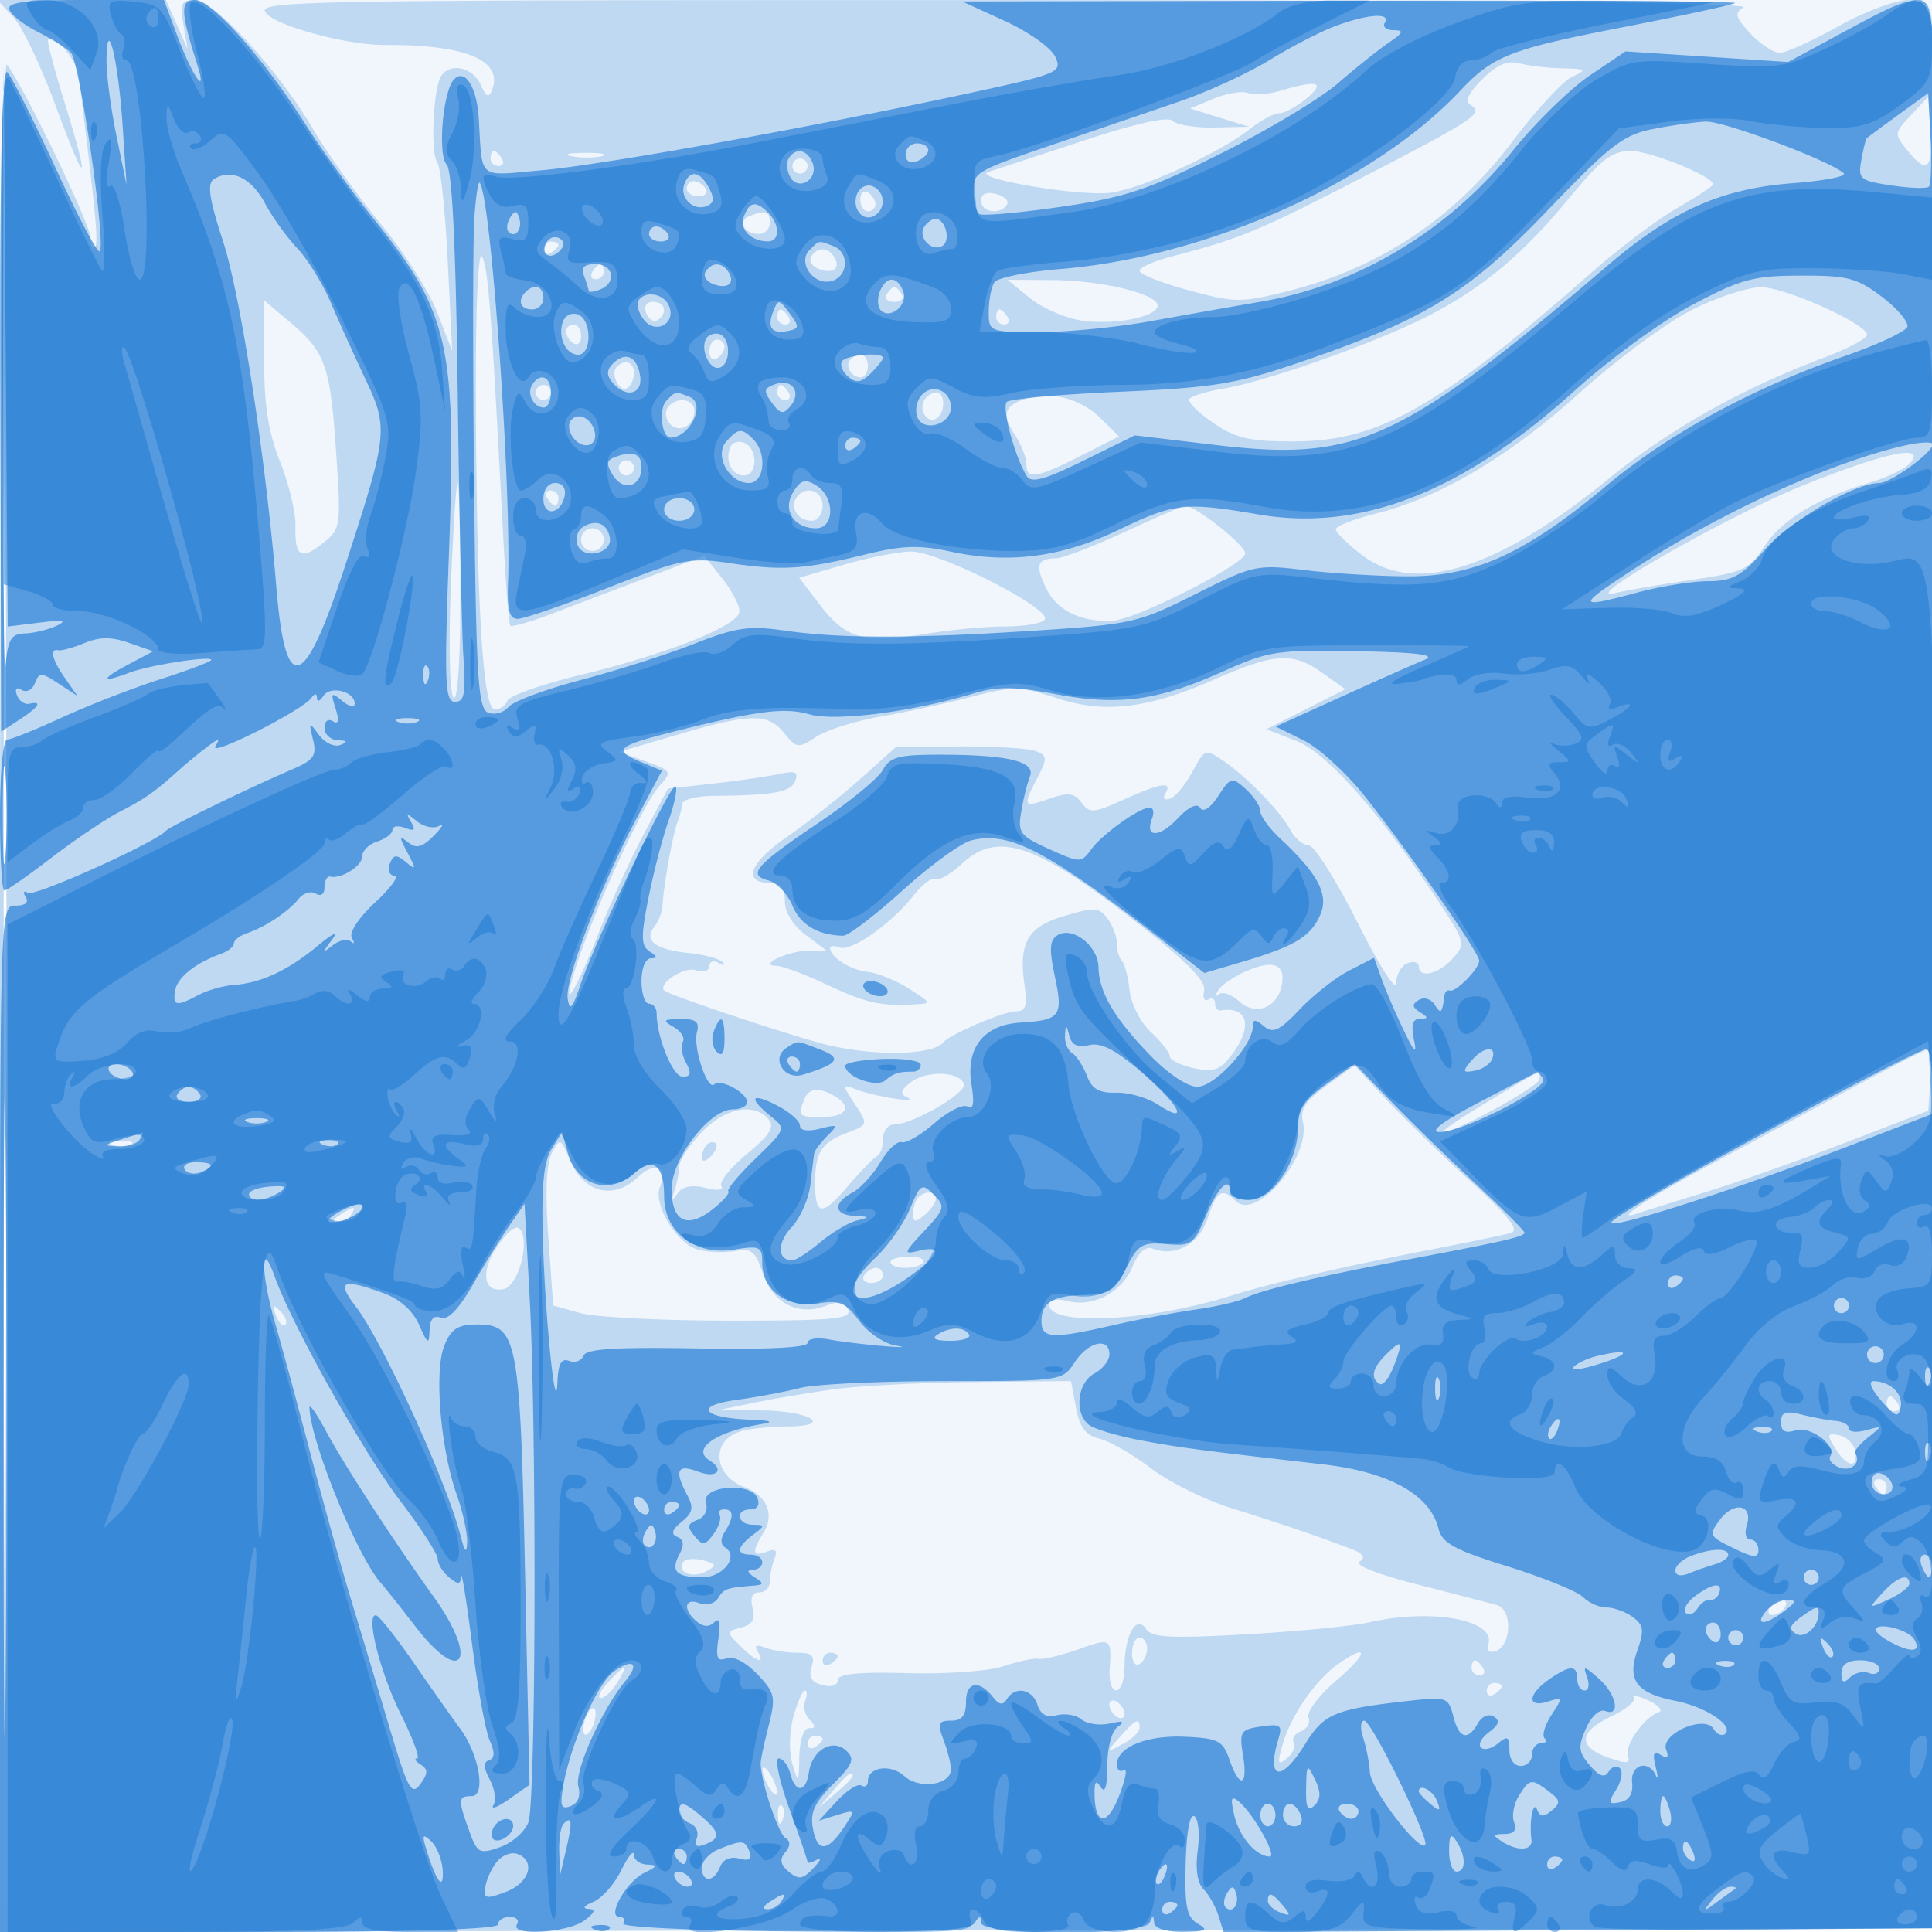 <svg xmlns="http://www.w3.org/2000/svg" width="256" height="256"><path fill="#1976D2" fill-opacity=".063" fill-rule="evenodd" d="M0 128.004v128.004l128.25-.254 128.25-.254.254-127.75L257.008 0H0v128.004m.485.496c0 70.4.119 99.053.265 63.672.146-35.38.146-92.98 0-128C.604 29.153.485 58.1.485 128.5"/><path fill="#1976D2" fill-opacity=".226" fill-rule="evenodd" d="M1.76 2.25C2.92 3.488 5.443 8.775 7.368 14c4.096 11.117 4.678 10.889 1.176-.46C7.193 9.161 6.213 5.454 6.367 5.3c.835-.835 3.806 2.623 4.066 4.734 2.288 18.519 2.638 22.228 2.145 22.722-.318.317-.578-.242-.578-1.243C12 29.747 2.665 10.464.884 8.55.372 7.999 0 59.823 0 131.804v124.204l128.25-.254 128.25-.254.299-120.5c.164-66.275.013-123.762-.335-127.75-.635-7.249-.635-7.25-3.637-7.25-1.651 0-5.818 1.575-9.261 3.5-3.442 1.925-6.924 3.5-7.738 3.5-.814 0-2.559-1.149-3.877-2.553-2.023-2.152-2.168-2.698-.925-3.484.917-.58-36.101-.938-97.931-.948-95.35-.014-99.339.058-97.79 1.77C36.895 3.542 46.109 5.992 51 5.959c10.655-.073 15.707 2.036 14.211 5.934-.438 1.142-.788.981-1.542-.708-1.03-2.309-4.084-2.94-5.233-1.081-1.035 1.674-1.415 10.208-.507 11.372.439.563 1.066 6.424 1.392 13.024l.594 12-1.952-5.049c-1.074-2.778-4.455-8.083-7.513-11.79-3.057-3.707-7.11-9.387-9.006-12.622C36.901 9.289 28.36 0 25.775 0c-1.732 0-1.945.471-1.47 3.25l.555 3.25-1.433-3.25L21.994 0H-.349L1.76 2.25M.485 132c0 68.475.119 96.488.265 62.25.146-34.237.146-90.262 0-124.5C.604 35.513.485 63.525.485 132M196.41 10.499c-1.894 1.895-2.346 2.923-1.509 3.44 1.732 1.07.494 1.888-14.901 9.84-13.134 6.785-15.888 7.921-24.75 10.203-2.338.602-4.25 1.461-4.25 1.908 0 .447 2.934 1.607 6.52 2.578 6.138 1.662 6.908 1.668 13.139.103 12.185-3.061 22.152-9.726 29.859-19.965 3.025-4.02 6.509-7.795 7.741-8.39 2.076-1.001 1.983-1.087-1.259-1.162-1.925-.045-4.487-.346-5.694-.67-1.561-.418-2.972.191-4.896 2.115m-26.745 1.523c-1.559.468-3.479.603-4.268.3-.788-.302-2.845.035-4.571.75l-3.139 1.3 3.907 1.209 3.906 1.209-4.55.105c-2.503.058-4.989-.334-5.525-.87-.633-.633-4.821.291-11.95 2.639L131 22.77c-2.537.833 12.26 3.336 16.263 2.752 4.237-.619 14.277-5.228 18.328-8.415 1.473-1.159 3.243-2.107 3.933-2.107s2.317-.885 3.615-1.967c2.582-2.151 1.437-2.484-3.474-1.011m83.552 3.235c-2.273 2.431-2.274 2.451-.336 4.842 2.486 3.066 3.324 2.183 2.932-3.087l-.313-4.195-2.283 2.44M65 21c0 .55.477 1 1.059 1s.781-.45.441-1-.816-1-1.059-1-.441.45-.441 1m10.762-.293c1.244.239 3.044.23 4-.02s-.062-.446-2.262-.435c-2.2.011-2.982.216-1.738.455m132.161 5.543c-6.228 7.559-11.606 12.031-18.923 15.736-6.891 3.49-21.142 8.54-26.745 9.477-2.334.391-4.438 1.024-4.674 1.406-.237.383 1.192 1.806 3.175 3.163 3.002 2.055 4.788 2.466 10.675 2.457 11.294-.019 19.032-4.422 39.698-22.59 3.504-3.08 8.508-6.835 11.121-8.345 2.613-1.509 4.75-2.917 4.75-3.129 0-1.06-8.306-4.425-10.924-4.425-2.468 0-3.921 1.114-8.153 6.25M105 22c0 .55.45 1 1 1s1-.45 1-1-.45-1-1-1-1 .45-1 1m-14 3c0 .55.702 1 1.559 1s1.281-.45.941-1c-.34-.55-1.041-1-1.559-1S91 24.45 91 25m23 1.441c0 .857.45 1.559 1 1.559s1-.423 1-.941-.45-1.219-1-1.559c-.55-.34-1 .084-1 .941m16 .153c0 1.545 2.557 1.932 3.43.52.301-.488-.347-1.121-1.441-1.407-1.289-.337-1.989-.025-1.989.887m-30.756 2.07C97.668 29.3 98.626 31 100.559 31c.793 0 1.441-.675 1.441-1.5 0-1.542-.573-1.716-2.756-.836M72 33.059c0 .582.45.781 1 .441s1-.816 1-1.059S73.55 32 73 32s-1 .477-1 1.059M63.057 52c.073 27.881.912 42 2.496 42 .704 0 1.452-.516 1.663-1.148.21-.631 4.41-2.125 9.333-3.321C88.6 86.605 97.968 82.876 97.98 81c.006-.825-1.043-2.816-2.329-4.424l-2.34-2.923-7.405 2.813a13028.82 13028.82 0 0 0-12.675 4.822c-2.897 1.104-5.424 1.829-5.614 1.61-.19-.219-.627-5.798-.971-12.398-1.531-29.37-1.966-35.091-2.777-36.5-.505-.878-.842 6.59-.812 18m44.439-17.993c-.343.554.1 1.285.984 1.624 1.914.734 2.981-.075 2.061-1.564-.83-1.344-2.235-1.371-3.045-.06M78.5 36c-.34.55-.141 1 .441 1S80 36.55 80 36s-.198-1-.441-1-.719.45-1.059 1m57.983 3.51c1.641 1.34 4.791 2.687 7 2.993 4.374.605 10.085-.592 9.903-2.075-.188-1.53-7.483-3.272-13.886-3.315l-6-.041 2.983 2.438M117.5 39c-.34.55.11 1 1 1s1.34-.45 1-1c-.34-.55-.79-1-1-1-.21 0-.66.45-1 1m106.731 2.042c-3.348 1.673-10.057 6.627-14.909 11.007-9.398 8.485-18.531 13.89-27.072 16.02-2.887.72-5.25 1.651-5.25 2.069 0 .418 1.575 1.961 3.499 3.429 6.94 5.294 17.815 1.947 32.491-9.999 8.213-6.685 17.672-12.027 28.51-16.102 3.3-1.241 5.96-2.641 5.91-3.111-.153-1.468-10.754-6.236-14-6.297-1.7-.032-5.83 1.311-9.179 2.984M35 47.864c0 5.886.572 9.489 2.121 13.349 1.166 2.908 2.081 6.732 2.032 8.498-.113 4.073.759 4.588 3.714 2.195 2.288-1.852 2.337-2.207 1.669-12.027-.78-11.476-1.411-13.244-6.149-17.227L35 39.803v8.061m50.636-6.37c.316.822.976 1.246 1.469.941 1.412-.872 1.044-2.435-.574-2.435-.892 0-1.243.587-.895 1.494M103 42c0 .55.477 1 1.059 1s.781-.45.441-1-.816-1-1.059-1-.441.45-.441 1m29 0c0 .55.477 1 1.059 1s.781-.45.441-1-.816-1-1.059-1-.441.45-.441 1m-57 1.941c0 .518.45 1.219 1 1.559.55.34 1-.084 1-.941S76.55 43 76 43s-1 .423-1 .941m19 2.618c0 .857.45 1.281 1 .941.55-.34 1-1.041 1-1.559S95.55 45 95 45s-1 .702-1 1.559m18.694 1.08c-.799.799.104 2.361 1.365 2.361.518 0 .941-.675.941-1.5 0-1.546-1.18-1.987-2.306-.861m-30.958.959c-.902.901.339 3.473 1.369 2.837.492-.304.895-1.201.895-1.994 0-1.473-1.191-1.916-2.264-.843M71 52c0 .55.45 1 1 1s1-.45 1-1-.45-1-1-1-1 .45-1 1m32 0c0 .55.477 1 1.059 1s.781-.45.441-1-.816-1-1.059-1-.441.45-.441 1m19.5 1c-.816 1.32.38 3.192 1.569 2.457 1.215-.75 1.207-3.457-.01-3.457-.518 0-1.219.45-1.559 1m14-.306c-3.349.838-3.9 2.047-2.149 4.719.907 1.384 1.649 3.207 1.649 4.052 0 2.124 1.273 1.937 7.173-1.053l5.106-2.587-2.389-2.351c-2.563-2.521-6.162-3.587-9.39-2.78m-48.054 1.393c-.369.598-.21 1.549.354 2.113 1.262 1.262 3.2.196 3.2-1.759 0-1.684-2.574-1.94-3.554-.354m8.284 5.226c-.666 1.816.274 3.687 1.853 3.687 1.844 0 1.844-3.622 0-4.33-.78-.299-1.613-.01-1.853.643M239 64.288c-9.99 4.007-30.27 15.607-25 14.299 1.375-.341 5.897-1.12 10.048-1.731 6.936-1.02 7.727-1.382 9.744-4.46 2.326-3.549 6.966-6.354 13.97-8.446 2.344-.701 4.762-1.876 5.372-2.612 2.097-2.527-3.282-1.404-14.134 2.95M82 62c0 .55.45 1 1 1s1-.45 1-1-.45-1-1-1-1 .45-1 1M59.737 77.75c-.306 7.688-.148 14.169.358 14.7.542.569.905-4.943.905-13.75 0-8.085-.161-14.7-.358-14.7-.197 0-.605 6.188-.905 13.75M72.5 66c.34.55.816 1 1.059 1s.441-.45.441-1-.477-1-1.059-1-.781.45-.441 1m33 0c-.837 1.354.292 3 2.059 3 .793 0 1.441-.9 1.441-2 0-2.07-2.413-2.76-3.5-1m43.5 4.5c-4.125 1.905-8.213 3.471-9.083 3.482-2.527.029-2.803.939-1.238 4.077 1.442 2.89 4.706 4.438 8.821 4.183 3.144-.195 17.5-7.501 17.5-8.906 0-1.115-6.635-6.366-7.982-6.318-.285.011-3.893 1.577-8.018 3.482m-72 1c0 .825.675 1.5 1.5 1.5s1.5-.675 1.5-1.5-.675-1.5-1.5-1.5-1.5.675-1.5 1.5m34.7 3.357-5.799 1.694 2.799 3.669c3.366 4.412 5.903 5.109 13.8 3.792 3.3-.55 8.111-1.003 10.691-1.006 2.58-.003 4.944-.416 5.254-.917.902-1.459-14.174-9.1-17.772-9.008-1.745.045-5.783.844-8.973 1.776M161 90.002c-8.932 3.926-14.674 4.599-21.084 2.47-4.762-1.581-5.596-1.59-11.279-.118-3.375.874-8.802 2.052-12.059 2.616-3.258.564-7.05 1.765-8.428 2.667-2.377 1.558-2.595 1.532-4.238-.497-2.166-2.675-4.44-2.642-14.136.208l-7.723 2.269 3.546 1.283c3.383 1.223 3.468 1.368 1.855 3.151-2.445 2.702-9.282 17.725-11.55 25.382-1.466 4.948.577 1.459 3.474-5.933 1.51-3.85 4.179-9.7 5.933-13l3.189-6 6-.672c3.3-.369 7.226-.938 8.724-1.265 2.161-.47 2.604-.279 2.143.922-.569 1.484-2.815 1.892-10.866 1.974-2.2.023-4.039.491-4.087 1.041-.048.55-.347 1.675-.665 2.5-.622 1.613-1.856 8.541-1.959 11-.034.825-.522 2.082-1.084 2.792-1.445 1.829.127 3.035 4.541 3.486 2.062.211 4.087.757 4.5 1.213.414.456.191.506-.497.11-.687-.395-1.25-.212-1.25.407 0 .643-.798.873-1.859.537-1.591-.505-5.216 1.979-4.034 2.764 1.007.669 14.107 5.078 20.278 6.824 6.484 1.835 15.105 1.824 16.615-.022.882-1.078 8.012-4.111 9.665-4.111 1.233 0 1.488-.741 1.119-3.25-.854-5.819.312-7.909 5.236-9.378 3.997-1.192 4.615-1.156 5.73.337.688.92 1.25 2.412 1.25 3.315 0 .904.298 1.941.663 2.305.364.365.822 2.122 1.017 3.906.199 1.818 1.446 4.254 2.838 5.544 1.365 1.266 2.482 2.698 2.482 3.182s1.422 1.192 3.159 1.574c2.609.573 3.477.282 4.978-1.671 2.921-3.797 2.28-6.561-1.387-5.982-.412.065-.75-.359-.75-.941s-.408-.807-.907-.499c-.498.309-.74-.227-.536-1.191.261-1.228-2.306-3.842-8.593-8.751-13.828-10.798-18.735-12.47-23.538-8.019-1.473 1.365-3.035 2.261-3.472 1.991-.436-.27-1.737.708-2.89 2.174-2.933 3.728-8.265 7.491-9.787 6.907-.702-.27-1.277-.247-1.277.05 0 1.212 2.652 2.914 4.94 3.169 1.341.149 3.816 1.154 5.5 2.233 3.06 1.961 3.06 1.961.56 2.093-4.371.231-6.376-.235-11.596-2.696-2.804-1.321-5.729-2.409-6.5-2.417-2.574-.028 1.36-1.95 4.096-2.001l2.5-.047-2.75-2.052c-1.675-1.25-2.75-2.996-2.75-4.468 0-1.705-.558-2.417-1.893-2.417-3.771 0-2.862-2.617 2.101-6.049 2.746-1.898 7.139-5.371 9.764-7.718l4.772-4.267 8.378-.055c4.608-.03 9.154.246 10.103.614 1.566.608 1.589.933.25 3.523-2 3.868-1.923 4.004 1.579 2.783 2.486-.866 3.278-.769 4.25.524 1.085 1.44 1.603 1.404 5.555-.384 4.943-2.235 6.575-2.482 5.561-.841-.413.667-.167.952.601.696.714-.238 2.053-1.839 2.974-3.557 1.639-3.056 1.73-3.088 4.116-1.447 3.204 2.203 7.573 6.72 8.901 9.2.582 1.088 1.656 1.978 2.386 1.978.73 0 3.639 4.594 6.465 10.209 2.825 5.615 5.137 9.264 5.137 8.107 0-1.156.675-2.361 1.5-2.678.825-.316 1.5-.139 1.5.393 0 1.657 2.604 1.065 4.492-1.022 1.751-1.935 1.693-2.157-2.012-7.75-7.801-11.777-14.645-19.485-18.726-21.088l-3.935-1.546 5.226-2.648 5.226-2.648-3.04-2.164c-3.918-2.791-6.296-2.651-14.231.837m4.327 38.6c-1.746.738-3.505 1.917-3.911 2.62-.405.703-.364.94.093.526.456-.414 1.679.017 2.718.958 2.159 1.954 5.024.847 5.617-2.169.535-2.721-1.051-3.401-4.517-1.935M245 144.389a8265.985 8265.985 0 0 1-18.5 10.005c-8.524 4.594-12.951 7.569-9.5 6.386.825-.283 4.875-1.552 9-2.82 4.125-1.268 12.45-4.213 18.5-6.543l11-4.238.307-4.089c.17-2.25-.055-4.037-.5-3.973-.444.064-5.082 2.437-10.307 5.272m-69.191-.558c-2.811 2.032-3.567 3.18-3.169 4.811 1.115 4.569-6.193 13.205-8.891 10.507-1.814-1.814-2.515-1.389-3.717 2.254-1.138 3.448-4.302 5.198-7.31 4.044-.927-.356-1.865.484-2.647 2.371-1.424 3.439-5.198 5.44-8.632 4.578-1.471-.369-2.443-.179-2.443.477 0 2.884 13.257 2.233 24.113-1.185 5.141-1.618 14.98-3.884 26.887-6.193 4.675-.906 9.25-1.857 10.167-2.112 1.246-.348-.14-2.119-5.5-7.025-3.942-3.608-8.967-8.503-11.167-10.878l-4-4.318-3.691 2.669m-55.112-.426c-1.372 1.06-1.492 1.539-.5 2.004 1.81.848-4.239-.092-6.694-1.041-1.953-.754-1.958-.711-.219 1.943 1.771 2.702 1.766 2.719-.982 3.764-3.426 1.303-4.267 2.58-4.287 6.508-.022 4.559.827 4.676 4.329.595 1.736-2.023 3.494-3.828 3.906-4.011.412-.184.75-1.196.75-2.25s.661-1.917 1.469-1.917c2.462 0 9.64-4.171 9.246-5.373-.549-1.677-4.954-1.816-7.018-.222M197 146.064c-3.575 2.143-6.15 3.906-5.721 3.916 1.632.041 12.721-6.056 12.721-6.994 0-1.224.667-1.517-7 3.078m-90.431-.384c-.863 2.25-.79 2.32 2.431 2.32 3.096 0 3.945-1.292 1.75-2.663-2.122-1.325-3.587-1.205-4.181.343m-13.668 4.426c-1.595 1.708-2.901 3.696-2.901 4.418s-.267 2.137-.594 3.144c-.455 1.402-.363 1.507.392.447.659-.925 1.882-1.161 3.678-.71 1.606.403 2.456.294 2.107-.271-.322-.52 1.201-2.423 3.383-4.228 3.039-2.513 3.713-3.588 2.878-4.594-1.9-2.289-5.874-1.492-8.943 1.794m-78.151 1.556c.688.278 1.813.278 2.5 0 .688-.277.125-.504-1.25-.504s-1.937.227-1.25.504m58.378 1.1c-.735 1.371-.896 5.193-.473 11.156l.644 9.07 3.6 1.001c1.981.55 10.899 1.002 19.82 1.005 13.722.005 16.133-.216 15.665-1.437-.416-1.082-1.158-1.213-2.969-.525-3.656 1.39-7.039-.363-8.347-4.326-.953-2.886-1.509-3.344-3.579-2.949-1.349.258-3.577.187-4.952-.158-2.777-.697-6.006-5.933-5.106-8.279 1.071-2.792-.603-3.507-2.981-1.273-3.177 2.984-7.11 1.992-8.891-2.244-1.265-3.009-1.357-3.048-2.431-1.041m20.539-1.095c-.367.366-.667 1.131-.667 1.7 0 .626.466.567 1.183-.15.651-.651.951-1.416.667-1.7-.284-.285-.817-.217-1.183.15m28 7c-.367.366-.667 1.321-.667 2.122 0 1.181.283 1.221 1.5.211.825-.685 1.5-1.64 1.5-2.122 0-1.036-1.384-1.161-2.333-.211M45 161c-.901.582-1.025.975-.309.985.655.008 1.469-.435 1.809-.985.767-1.242.421-1.242-1.5 0m21.041 3.943c-2.417 3.393-2.075 6.403.666 5.875 1.869-.36 3.483-5.893 2.284-7.832-.478-.775-1.477-.113-2.95 1.957M118 167.25c0 .412.873.75 1.941.75s2.15-.338 2.404-.75c.255-.412-.618-.75-1.94-.75-1.323 0-2.405.338-2.405.75m-3.5 1.75c-.34.55.084 1 .941 1s1.559-.45 1.559-1-.423-1-.941-1-1.219.45-1.559 1m-77.936 5.293c.376.986.935 1.541 1.243 1.233.308-.307.001-1.114-.683-1.793-.988-.98-1.102-.865-.56.56m73.936 9.794c-3.3.459-8.025 1.252-10.5 1.764l-4.5.93 5.691.109c6.356.123 9.262 2.102 3.118 2.124-2.095.007-4.79.277-5.99.598-4.141 1.111-3.924 5.827.343 7.45 2.981 1.133 4.01 3.632 2.496 6.057-1.579 2.528-1.454 3.209.453 2.477 1.18-.453 1.448-.192 1 .974-.336.877-.611 2.232-.611 3.012 0 .78-.633 1.418-1.406 1.418-.928 0-1.223.701-.868 2.059.39 1.493-.023 2.206-1.501 2.593-2.007.524-2.009.564-.133 2.44 2.126 2.126 3.416 2.539 2.303.738-.493-.798-.168-.957 1.023-.5.96.369 2.864.67 4.231.67 1.976 0 2.364.385 1.89 1.876-.424 1.336-.011 2.029 1.433 2.406 1.191.312 2.028.044 2.028-.648 0-.839 2.673-1.108 9.25-.931 5.165.139 10.796-.272 12.75-.93 1.925-.648 3.994-1.083 4.599-.967.604.117 2.966-.447 5.25-1.253 4.419-1.559 4.46-1.532 4.182 2.697-.1 1.512.302 2.75.894 2.75.591 0 1.082-1.463 1.09-3.25.02-4.193 1.592-6.86 2.872-4.874.716 1.11 3.277 1.242 13.25.68 6.8-.383 14.163-1.104 16.363-1.602 8.296-1.878 16.779-.291 15.703 2.938-.272.815.097 1.177.922.906 2.185-.718 2.329-5.533.183-6.125-.994-.274-5.766-1.512-10.603-2.749-5.237-1.34-8.292-2.561-7.552-3.019.865-.534.498-1.051-1.205-1.698-4.467-1.697-9.377-3.368-15.786-5.372-3.485-1.09-8.279-3.464-10.652-5.276-2.373-1.811-5.433-3.574-6.799-3.917-1.863-.467-2.65-1.502-3.143-4.133l-.659-3.509-12.704.127c-6.988.07-15.405.502-18.705.96M250 186c0 .55.477 1 1.059 1s.781-.45.441-1-.816-1-1.059-1-.441.45-.441 1m-6.821 5.915c1.582 2.533 3.092 2.732 2.633.346-.184-.956-1.145-1.894-2.135-2.085-1.588-.305-1.646-.1-.498 1.739M248.5 197c.34.55.816 1 1.059 1s.441-.45.441-1-.477-1-1.059-1-.781.45-.441 1M90.485 207.025c-.831 1.344 1.351 2.166 3.121 1.176 1.413-.791 1.35-.979-.491-1.461-1.162-.304-2.346-.176-2.63.285M234.5 213c-.34.55-.168 1 .382 1s1.278-.45 1.618-1c.34-.55.168-1-.382-1s-1.278.45-1.618 1m-84.5 6.059c0 1.132.45 1.781 1 1.441.55-.34 1-1.266 1-2.059 0-.793-.45-1.441-1-1.441s-1 .927-1 2.059m-41 1c0 .582.45.781 1 .441s1-.816 1-1.059-.45-.441-1-.441-1 .477-1 1.059m68.278.459c-2.933 2.054-6.229 6.826-7.303 10.571-.754 2.627-.671 2.904.56 1.882.793-.659 1.194-1.6.891-2.091-.304-.492.122-1.153.947-1.47.826-.316 1.278-1.156 1.006-1.865-.272-.709 1.412-2.922 3.743-4.917 4.206-3.601 4.311-5.021.156-2.11M195 221c0 .55.477 1 1.059 1s.781-.45.441-1-.816-1-1.059-1-.441.45-.441 1m-114.5 2c-.995 1.1-1.398 2-.896 2 .503 0 1.477-.9 2.164-2s1.09-2 .895-2c-.194 0-1.168.9-2.163 2m116.5 1.059c0 .582.45.781 1 .441s1-.816 1-1.059-.45-.441-1-.441-1 .477-1 1.059m-91.869 3.43c-.547 1.981-.605 4.683-.133 6.25.792 2.635.834 2.59.916-.989.051-2.202.581-3.75 1.286-3.75.887 0 .907-.293.078-1.122-.617-.617-.884-1.742-.593-2.5.291-.758.277-1.378-.031-1.378-.308 0-.994 1.57-1.523 3.489m111.359-2.505c.271.438-1.079 1.542-2.999 2.453-4.318 2.049-4.46 4.03-.391 5.448 2.432.848 2.996.808 2.615-.185-.523-1.363 2.103-5.132 4.037-5.795.65-.223.072-.925-1.286-1.561-1.358-.637-2.247-.798-1.976-.36m-69.49.898c0 .55.45 1.278 1 1.618.55.34 1 .168 1-.382s-.45-1.278-1-1.618c-.55-.34-1-.168-1 .382M77.6 227.6c-.356.927-.422 1.911-.147 2.186.275.275.791-.259 1.147-1.186.356-.927.422-1.911.147-2.186-.275-.275-.791.259-1.147 1.186m70.805 2.546c-1.895 2.134-1.893 2.139.345.964 1.238-.649 2.25-1.615 2.25-2.145 0-1.421-.479-1.203-2.595 1.181m-41.405.913c0 .582.45.781 1 .441s1-.816 1-1.059-.45-.441-1-.441-1 .477-1 1.059m-5.969 3.441c0 .55.436 1.675.969 2.5.533.825.969 1.05.969.5s-.436-1.675-.969-2.5c-.533-.825-.969-1.05-.969-.5m9.374 2.75-1.905 2.25 2.25-1.905c2.114-1.79 2.705-2.595 1.905-2.595-.19 0-1.202 1.012-2.25 2.25m-7.326 3.333c.048 1.165.285 1.402.604.605.289-.722.253-1.585-.079-1.917-.332-.332-.568.258-.525 1.312"/><path fill="#1976D2" fill-opacity=".627" fill-rule="evenodd" d="M1.226 1.25c.216.688 1.894 2.013 3.728 2.945 1.835.932 3.833 2.187 4.441 2.788 1.133 1.123 4.604 24.876 3.845 26.318-.232.441-2.854-4.485-5.828-10.947C4.439 15.893 1.538 10.138.967 9.567.248 8.848-.037 22.159.041 52.737l.113 44.208 2.423-1.587c2.608-1.709 3.1-2.509 1.298-2.108-.619.138-1.352-.375-1.63-1.139-.31-.855-.067-1.119.632-.687.626.387 1.413-.017 1.751-.897.56-1.459.833-1.455 3.127.048l2.514 1.648-1.634-2.334c-1.749-2.497-2.103-3.99-.885-3.728.412.089 1.971-.343 3.463-.961 1.993-.825 3.556-.828 5.896-.012l3.183 1.11-3.396 1.809c-3.639 1.939-3.494 2.45.289 1.015C19.804 88.129 28 86.856 28 87.443c0 .211-3.038 1.361-6.75 2.555-3.713 1.195-9.594 3.484-13.07 5.087C4.704 96.688 1.442 98 .93 98 .419 98 0 102.5 0 108s.259 10 .576 10c.317 0 3.129-1.959 6.25-4.354s7.207-5.143 9.08-6.107c3.365-1.73 4.562-2.575 7.892-5.569a67.431 67.431 0 0 1 3.644-3c1.57-1.188 1.78-1.201 1.097-.068-.908 1.507 11.471-4.735 12.696-6.402.489-.667.745-.667.765 0 .017.55.397.422.845-.284.894-1.409 4.155-.614 4.155 1.013 0 .559-.74.402-1.644-.349-1.468-1.218-1.564-1.11-.893 1.003.517 1.629.406 2.154-.356 1.683-.629-.388-1.107-.01-1.107.875 0 .857.788 1.595 1.75 1.638 1.289.058 1.378.226.337.638-.777.307-2.044-.291-2.816-1.329-1.313-1.767-1.364-1.727-.796.612.515 2.123.11 2.713-2.684 3.914-5.996 2.577-16.283 7.577-16.791 8.162-1.341 1.543-17.419 8.783-18.299 8.239-.574-.355-.702-.126-.296.53.451.73-.044 1.155-1.346 1.155C.001 120 0 120.017 0 188v68h33c21.333 0 33-.354 33-1 0-.55.702-1 1.559-1s1.281.45.941 1c-.98 1.585 6.75 1.125 8.941-.532 1.414-1.069 1.55-1.485.5-1.531-.819-.036-.544-.427.638-.905 1.143-.462 2.82-2.346 3.727-4.186.907-1.841 1.659-2.783 1.671-2.096.013.688.81 1.28 1.773 1.318 1.445.056 1.378.247-.386 1.102-2.378 1.151-5.013 5.83-3.284 5.83.571 0 .795.394.498.874-.302.488 9.692.953 22.6 1.051 18.059.138 23.322-.109 23.966-1.124.634-.999.829-1.011.841-.051.022 1.782 21.634 1.782 22.353 0 .403-1 .52-1 .583 0 .049.77 1.52 1.238 3.829 1.22 3.079-.025 3.431-.217 1.966-1.069-1.471-.856-1.754-2.255-1.611-7.943.106-4.186.558-6.666 1.149-6.301.536.331.74 2.353.453 4.494-.33 2.46-.053 4.36.753 5.167.702.701 1.592 2.271 1.979 3.488l.702 2.213 47.179-.259 47.18-.26.284-119.5c.156-65.725.003-123.213-.34-127.75-.753-9.965-.971-10.04-11.904-4.143l-7.614 4.107-10.77-.704-10.769-.703-4.725 3.188c-2.598 1.754-7.159 6.202-10.135 9.886-8.69 10.755-20.612 17.906-33.527 20.109-3.575.61-10.1 1.763-14.5 2.564-4.4.8-11.037 1.453-14.75 1.451-6.7-.005-6.75-.026-6.735-2.755.009-1.513.346-3.245.75-3.85.404-.606 4.346-1.395 8.758-1.755 19.38-1.58 41.537-11.464 52.977-23.632 4.374-4.653 6.526-5.484 22-8.498 7.7-1.499 14.187-2.903 14.417-3.12.229-.217-22.721-.351-51-.297L127.5.196l5.678 2.596c3.123 1.428 6.116 3.557 6.651 4.732.935 2.053.495 2.241-11.178 4.769-20.926 4.533-48.828 9.569-56.901 10.269-8.611.748-7.796 1.426-8.315-6.914-.26-4.181-1.87-6.664-3.305-5.098-1.448 1.58-2.16 10.02-.948 11.232.732.732 1.223 10.9 1.469 30.409.204 16.12.548 31.897.765 35.059.319 4.653.104 5.75-1.127 5.75-1.335 0-1.432-2.428-.796-19.815 1.005-27.452.038-31.734-9.975-44.185-2.875-3.575-6.932-9.2-9.015-12.5C35.059 7.876 28.069 0 25.859 0c-2.004 0-1.959 1.51.251 8.477 1.455 4.587-.623 1.624-2.614-3.727L21.728 0H11.281C3.38 0 .929.305 1.226 1.25m175.753 2.189c-1.937.714-5.85 2.731-8.697 4.482-2.846 1.752-8.237 4.234-11.979 5.517a5502.188 5502.188 0 0 1-14.803 5.046c-12.528 4.25-12.5 4.234-12.5 6.936 0 1.354.353 2.68.785 2.947.432.267 5.27-.165 10.75-.959 8.558-1.241 11.557-2.239 21.237-7.07 6.2-3.094 13.175-7.276 15.5-9.294 2.326-2.018 5.341-4.428 6.701-5.356 1.992-1.36 2.126-1.688.69-1.688-.979 0-1.503-.45-1.163-1 .835-1.35-2.226-1.145-6.521.439M14.11 8c-.009 1.925.585 6.425 1.321 10l1.338 6.5-.532-8C15.658 7.798 14.14 1.731 14.11 8M.412 50.5c-.034 23.1.11 40.088.32 37.75.321-3.564.737-4.261 2.575-4.32 1.206-.039 3.093-.496 4.193-1.017 1.468-.694.873-.806-2.238-.42l-4.238.527L.75 45.76.475 8.5l-.063 42m251.124-35.285c-2.18 1.584-4.066 2.981-4.189 3.105-.124.124-.444 1.43-.711 2.903-.454 2.505-.198 2.72 3.985 3.347 2.459.369 4.698.444 4.976.166.277-.277.369-3.181.204-6.453l-.301-5.949-3.964 2.881m-32.511 1.881c-3.918.767-5.661 2.114-14 10.817-10.567 11.029-16.272 14.5-33.314 20.27-7.965 2.696-11.129 3.201-23.39 3.73-7.799.336-14.509.941-14.912 1.344-.712.713 1.037 7.228 2.634 9.813.61.987 2.361.513 7.562-2.047l6.767-3.332 10.81 1.286c18.657 2.219 24.489-.463 51.965-23.895 8.446-7.202 14.979-10.094 24.415-10.808 4.148-.314 7.181-.905 6.74-1.314-1.781-1.65-15.933-6.953-18.283-6.85-1.385.06-4.533.504-6.994.986M120 20.469c0 .894.586 1.243 1.5.893.825-.317 1.5-.978 1.5-1.469 0-.491-.675-.893-1.5-.893s-1.5.661-1.5 1.469m-15.495.523c-.337.546-.245 1.65.205 2.455 1.097 1.96 3.786.288 2.967-1.846-.692-1.803-2.25-2.102-3.172-.609m-76.193 2.773c-.886.579-.576 2.647 1.221 8.133 2.325 7.098 5.688 28.864 7.072 45.764 1.212 14.805 3.675 14.044 9.172-2.835 5.63-17.286 5.716-18.092 2.631-24.613-1.43-3.022-3.485-7.569-4.568-10.105-1.083-2.535-3.086-5.781-4.452-7.213-1.366-1.433-3.3-4.133-4.298-6-1.802-3.373-4.501-4.619-6.778-3.131m62.373.613c-.679 1.771 1.154 3.621 2.919 2.944 1.008-.387 1.097-1.013.343-2.422-1.198-2.238-2.522-2.45-3.262-.522m-27.834 4.53c-.193 2.772-.209 18.515-.035 34.985.275 26.021.521 30.022 1.877 30.543.859.329 2.066-.013 2.684-.76.618-.747 4.948-2.361 9.623-3.586 4.675-1.226 11.409-3.375 14.965-4.777 5.534-2.181 7.262-2.435 12-1.758 7.412 1.058 16.796 1.061 33.035.012 12.945-.836 13.825-1.035 21.404-4.844 7.667-3.853 8.101-3.948 14.5-3.182 3.628.435 9.746.805 13.596.822 8.884.04 15.573-3.002 26.311-11.964 8.347-6.968 19.311-12.937 31.617-17.214 4.361-1.516 8.097-3.261 8.303-3.879.206-.618-1.303-2.402-3.354-3.965-3.293-2.51-4.553-2.838-10.803-2.819-6.272.02-7.901.462-14.376 3.901-4.016 2.134-10.991 7.222-15.5 11.307-14.864 13.467-28.379 18.761-41.956 16.433-9.736-1.67-11.134-1.517-18.463 2.018-7.568 3.65-14.567 4.566-22.264 2.916-4.234-.908-6.457-.834-11.388.378-8.046 1.979-10.978 2.167-17.859 1.148-5.349-.792-6.429-.575-16.217 3.264C74.784 80.149 69.407 82 68.602 82c-1.103 0-1.42-1.167-1.287-4.75.473-12.789-2.281-51.55-3.769-53.037-.189-.189-.502 1.923-.695 4.695m50.699-3.178c-.734 1.912.825 3.775 2.363 2.824 1.542-.953 1.347-3.24-.33-3.884-.78-.299-1.694.178-2.033 1.06m-14.977 2.94c-.648 1.69.882 3.287 3.177 3.315 1.589.019 1.619-2.216.05-3.785-1.631-1.631-2.468-1.509-3.227.47m-30.99.196c-.431.697-.513 1.537-.183 1.867.895.895 1.871-.421 1.387-1.871-.338-1.016-.574-1.016-1.204.004m54.863 1.221c-.858 1.389 1.044 3.346 2.423 2.494 1.149-.71.413-3.581-.917-3.581-.459 0-1.136.489-1.506 1.087M86 31c0 .55.702 1 1.559 1s1.281-.45.941-1c-.34-.55-1.041-1-1.559-1S86 30.45 86 31m-13.531 1.05c-.95 1.538.351 2.53 1.635 1.246.718-.718.735-1.277.052-1.699-.56-.346-1.319-.142-1.687.453m34.803 1.078c-1.642 1.642.525 4.738 2.885 4.121 2.255-.59 2.437-3.807.261-4.642-2.008-.771-1.824-.801-3.146.521m-29.879 3.454c.334.87.607 1.756.607 1.968 0 .213.675.128 1.5-.188 2.254-.865 1.803-3.362-.607-3.362-1.51 0-1.935.448-1.5 1.582m16.103-.575c-.343.554.1 1.285.984 1.624 1.914.734 2.981-.075 2.061-1.564-.83-1.344-2.235-1.371-3.045-.06m23.078 2.66c-.352.917-.284 2.023.152 2.459 1.261 1.261 3.627-.763 2.951-2.525-.797-2.078-2.292-2.046-3.103.066m-46.907 0C68.516 39.817 68.938 41 70.5 41c.825 0 1.5-.675 1.5-1.5 0-1.562-1.183-1.984-2.333-.833m14.924 1.186c-.29.469.021 1.585.691 2.481 1.513 2.023 4.292.604 3.395-1.733-.654-1.703-3.207-2.171-4.086-.748m17.857 1.44c-.837 2.16-.169 3.001 2.024 2.545 1.452-.301 1.468-.554.15-2.338-1.391-1.881-1.52-1.894-2.174-.207m-27.834 1.27C73.846 44.565 74.94 47 76.607 47c1.841 0 1.82-4.622-.024-5.33a1.534 1.534 0 0 0-1.969.893m18.974 2.294c-.869 1.406.468 4.291 1.785 3.852 1.48-.493 1.456-3.933-.031-4.428-.637-.213-1.426.047-1.754.576m-12.352 3.307c-.868.868-.893 1.545-.09 2.512 1.769 2.132 4.035 1.609 3.674-.848-.381-2.586-1.938-3.31-3.584-1.664m30.334-.277c-.301.487.074 1.403.835 2.034 1.062.882 1.756.775 2.989-.458.883-.883 1.606-1.799 1.606-2.034 0-.83-4.889-.418-5.43.458M70.5 51c-.729 1.18.217 3 1.559 3 .518 0 .941-.9.941-2 0-2.109-1.455-2.691-2.5-1m32.223-.091c-1.525.546-1.588.893-.447 2.454 1.11 1.518 1.517 1.591 2.469.444 1.516-1.827.211-3.697-2.022-2.898m19.333 1.524c-.6.722-.829 1.996-.509 2.83.789 2.055 4.453 1.008 4.453-1.273 0-2.274-2.523-3.27-3.944-1.557m-33.74.651c-1.082 1.082-.65 4.93.551 4.901 2.625-.064 4.694-4.556 2.488-5.402-1.933-.742-1.769-.769-3.039.501m-12.56 2.493C74.744 56.59 76.098 59 77.68 59c.832 0 1.327-.722 1.143-1.667-.347-1.79-2.055-2.768-3.067-1.756m20.473 2.941C94.605 60.361 96.604 64 99.241 64c2.06 0 2.438-3.921.559-5.8-1.512-1.512-1.996-1.469-3.571.318m15.771.541c0 .582.45.781 1 .441s1-.816 1-1.059-.45-.441-1-.441-1 .477-1 1.059m140.5-.051c-9.867 2.224-24.483 8.876-36 16.385-7.674 5.004-7.628 5.289.5 3.107 3.025-.812 7.22-1.482 9.323-1.488 3.216-.01 4.408-.67 7.5-4.151 3.474-3.91 11.895-8.824 15.177-8.856 1.682-.017 7.779-4.589 7-5.249-.275-.233-1.85-.12-3.5.252M81.286 60.65c-.923.374-.94.932-.072 2.322C82.601 65.191 85 64.508 85 61.893c0-1.839-1.229-2.251-3.714-1.243m23.833 4.53c-1.484 2.377.038 4.82 3.003 4.82 2.487 0 2.526-4.114.055-5.657-1.486-.928-2.052-.773-3.058.837M72 66.083c0 2.437 2.337 2.093 2.823-.416.192-.987-.318-1.667-1.25-1.667-.927 0-1.573.855-1.573 2.083M88 67.5c0 .833.889 1.5 2 1.5s2-.667 2-1.5-.889-1.5-2-1.5-2 .667-2 1.5m-10.784 2.346c-.706.448-1.014 1.516-.685 2.373.775 2.022 4.677 1.093 4.267-1.015-.364-1.88-1.862-2.448-3.582-1.358M162 88.995c-8.572 3.854-13.782 4.556-22.134 2.98-5.469-1.032-7.686-1.046-10.952-.067-8.204 2.458-18.292 3.728-21.712 2.734-3.301-.96-7.163-.439-18.869 2.543-6.535 1.665-7.092 2.258-3.512 3.741l2.884 1.195-3.284 6.189c-4.845 9.13-9.591 21.513-9.201 24.008.269 1.723.623 1.341 1.684-1.818 2.009-5.982 12.033-26.896 12.613-26.316.278.277-.149 2.357-.948 4.622-.8 2.265-1.997 6.879-2.661 10.254-1.008 5.127-.977 6.283.192 7.023.998.632 1.041.891.15.902-.719.008-1.25 1.29-1.25 3.015 0 1.65.45 3 1 3s1.003.563 1.006 1.25c.014 3.218 2.14 8.417 3.441 8.417 1.097 0 1.206-.447.453-1.854-.546-1.02-.737-2.267-.425-2.772.312-.505-.23-1.382-1.204-1.949-1.538-.896-1.422-1.035.885-1.062 2.062-.023 2.553.369 2.191 1.75-.533 2.038 1.401 7.805 2.312 6.894.799-.799 4.341 1.128 4.341 2.361 0 .531-.853.965-1.896.965-3.107 0-8.104 6.516-8.104 10.566 0 4.326 2.047 5.329 5.437 2.662 1.372-1.079 2.305-2.153 2.073-2.385-.233-.232 1.398-2.19 3.624-4.35 4.039-3.92 4.043-3.931 1.957-5.621-3.034-2.456-2.563-3.167.909-1.372 1.65.853 3 2.039 3 2.634 0 .669 1.002.831 2.621.425 2.416-.606 2.494-.531 1 .963-.892.891-1.671 1.926-1.733 2.299-.061.374-.288 2.227-.503 4.118-.215 1.891-1.337 4.446-2.493 5.676-1.954 2.08-1.907 4.385.09 4.385.476 0 2.137-1.07 3.691-2.379 1.555-1.308 3.727-2.606 4.827-2.884 1.818-.459 1.795-.516-.25-.621-2.767-.143-2.918-1.688-.302-3.088 1.071-.573 2.746-2.393 3.721-4.045.975-1.651 2.236-2.839 2.802-2.64.566.2 2.518-.931 4.339-2.512 1.82-1.581 3.803-2.57 4.406-2.198.755.467.913-.45.507-2.95-.782-4.823 1.643-7.892 6.469-8.185 5.316-.323 5.706-.842 4.582-6.108-.776-3.642-.699-4.819.363-5.474 1.975-1.221 5.354 1.403 5.416 4.206.075 3.344 2.031 6.703 6.772 11.628 2.424 2.518 5.004 4.25 6.332 4.25 2.282 0 7.343-5.491 7.343-7.967 0-1.012.306-1.024 1.473-.055 1.21 1.004 2.058.605 4.75-2.234 1.802-1.901 4.756-4.216 6.563-5.145l3.287-1.688.997 2.794c.548 1.537 1.864 4.595 2.923 6.795 1.461 3.034 1.789 3.336 1.358 1.25-.398-1.926-.161-2.755.791-2.765 1.143-.013 1.143-.152.001-.875-1.043-.662-1.075-1.034-.138-1.613.68-.421 1.604-.145 2.091.625.832 1.313.992 1.173 1.279-1.122.069-.55.382-.887.696-.75.754.329 3.929-2.867 3.929-3.955 0-1.028-8.799-13.697-15-21.598-2.475-3.154-6.178-6.565-8.23-7.58l-3.729-1.846 8.729-3.963c4.802-2.179 9.75-4.378 10.997-4.885 1.615-.658-.975-.985-9-1.137-10.542-.2-11.685-.026-17.767 2.709m-105.921.588c.048 1.165.285 1.402.604.605.289-.722.253-1.585-.079-1.917-.332-.332-.568.258-.525 1.312m-3.329 6.079c.688.278 1.813.278 2.5 0 .688-.277.125-.504-1.25-.504s-1.937.227-1.25.504M.37 108c0 5.775.165 8.138.367 5.25.202-2.888.202-7.612 0-10.5S.37 102.225.37 108m116.636-6.011c-.586 1.095-4.396 4.237-8.467 6.984-8.471 5.717-9.549 6.95-6.721 7.69 1.11.29 2.542 1.792 3.182 3.337 1.056 2.548 3.421 3.95 6.73 3.986.677.008 4.214-2.69 7.86-5.995 3.647-3.304 7.746-6.288 9.109-6.63 5.065-1.271 10.03 1.331 25.474 13.353l5.414 4.215 4.957-1.463c6.934-2.047 9.065-3.313 10.359-6.153 1.237-2.713-.187-5.461-5.305-10.237-1.429-1.334-2.598-2.951-2.598-3.595 0-.644-.865-1.954-1.922-2.91-1.841-1.666-1.995-1.628-3.654.904-1.038 1.585-1.997 2.215-2.394 1.574-.412-.668-1.538-.137-2.991 1.409-2.414 2.57-4.373 2.576-3.388.01.309-.807.177-1.465-.294-1.461-1.382.01-6.271 3.493-7.758 5.527-1.338 1.83-1.467 1.829-5.583-.027-3.862-1.742-4.171-2.155-3.7-4.953.283-1.68.802-3.78 1.154-4.668.792-1.998-2.919-2.886-12.06-2.886-5.305 0-6.513.325-7.404 1.989m-62.534 6.931c.642 1.065.44 1.26-.808.781-.915-.351-1.664-.233-1.664.263s-.9 1.187-2 1.536-2 1.231-2 1.96c0 1.286-2.731 3.02-4.25 2.699-.413-.088-.75.543-.75 1.4 0 .922-.471 1.268-1.152.847-.633-.391-1.656-.08-2.273.691-1.352 1.692-4.434 3.746-6.825 4.549-.962.323-1.75.932-1.75 1.354 0 .422-.788 1.051-1.75 1.399-3.394 1.227-5.753 3.121-6.044 4.851-.345 2.054.17 2.155 3.077.598 1.184-.633 3.292-1.234 4.684-1.335 3.624-.264 7.136-1.896 11.089-5.154 2.121-1.748 2.868-2.074 1.944-.848-1.356 1.798-1.348 1.87.092.748.876-.683 1.96-.908 2.41-.5.45.407.507.198.126-.466-.408-.711.861-2.651 3.09-4.723 2.08-1.934 3.234-3.528 2.563-3.543-.677-.015-.958-.704-.633-1.553.481-1.254.861-1.298 2.133-.25 1.377 1.136 1.401 1.002.219-1.224-1.136-2.14-1.124-2.338.086-1.376 1.09.866 1.873.658 3.414-.904 1.1-1.115 1.418-1.694.706-1.288-.711.407-2.035.139-2.942-.596-1.393-1.129-1.515-1.116-.792.084M.473 188c0 37.675.124 53.087.277 34.25.152-18.838.152-49.663 0-68.5C.597 134.912.473 150.325.473 188M114.5 131c.34.55 1.293 1 2.118 1s1.222-.45.882-1c-.34-.55-1.293-1-2.118-1s-1.222.45-.882 1m-19.926 5.667c-.352.917-.175 2.132.393 2.7.711.711 1.033.19 1.033-1.667 0-3.085-.499-3.447-1.426-1.033m46.542.524c-.064.93.362 1.986.946 2.347s1.461 1.708 1.95 2.994c.671 1.765 1.622 2.316 3.884 2.252 1.647-.047 4.145.668 5.55 1.588 4.256 2.789 2.863.05-2.196-4.316-3.416-2.948-5.361-3.953-6.927-3.577-1.518.364-2.315-.007-2.634-1.228-.412-1.578-.468-1.584-.573-.06m-36.9 1.654c-2.124 1.348-.328 4.321 2.152 3.564 4.752-1.451 5.28-2.212 2.317-3.339-3.313-1.259-2.873-1.237-4.469-.225m90.688 1.77c-1.16 1.398-1.086 1.566.545 1.25 1.037-.201 2.073-.927 2.301-1.615.594-1.784-1.26-1.546-2.846.365M244 144.612c-16.557 8.801-29.877 16.38-30.468 17.336-.733 1.186 16.272-4.245 30.718-9.809l11.75-4.526v-4.307c0-2.368-.338-4.299-.75-4.291-.412.009-5.475 2.527-11.25 5.597M104.5 141c.34.55.816 1 1.059 1s.441-.45.441-1-.477-1-1.059-1-.781.45-.441 1m7.5.212c0 1.452 4.1 2.95 5.314 1.942 1.175-.974 1.748-1.154 3.686-1.154.55 0 1-.419 1-.931s-2.25-.851-5-.752c-2.75.098-5 .501-5 .895M14.5 142c.34.55 1.293 1 2.118 1s1.222-.45.882-1c-.34-.55-1.293-1-2.118-1s-1.222.45-.882 1m161.25 1.641c-2.944 2.103-3.751 3.343-3.754 5.769-.005 4.562-3.404 9.59-6.481 9.59-1.383 0-2.515-.45-2.515-1 0-2.269-1.609-.719-3.21 3.09-1.593 3.793-1.952 4.049-5.265 3.764-3.185-.275-3.736.056-5.29 3.17-1.478 2.961-2.263 3.487-5.299 3.552-4.42.094-5.936.984-5.936 3.483 0 2.319 1.378 2.397 9.5.537 3.3-.755 8.204-1.686 10.897-2.068 2.693-.382 5.618-1.054 6.5-1.493 2.237-1.114 9.865-2.928 21.603-5.135 12.751-2.398 15.5-3.031 15.5-3.568 0-.239-2.986-3.224-6.636-6.633-3.65-3.41-8.712-8.345-11.25-10.968l-4.614-4.768-3.75 2.678m20.25 2.417c-4.904 2.575-6.711 3.938-5.221 3.94 3.092.003 14.446-5.824 13.7-7.032-.328-.531-.683-.939-.788-.905-.105.033-3.566 1.832-7.691 3.997M23.5 145c-.34.55.335 1 1.5 1s1.84-.45 1.5-1c-.34-.55-1.015-1-1.5-1-.485 0-1.16.45-1.5 1m9.25 3.662c.688.278 1.813.278 2.5 0 .688-.277.125-.504-1.25-.504s-1.937.227-1.25.504M16 151c-2.327.745-2.349.808-.309.9 1.205.055 2.469-.35 2.809-.9.34-.55.479-.955.309-.9A2527 2527 0 0 1 16 151m57.074 1.245c-1.018 1.624-1.34 4.914-1.149 11.755.29 10.415 1.719 24.524 1.938 19.143.1-2.453.519-3.211 1.554-2.813.78.299 1.63-.009 1.889-.686.35-.911 4.247-1.162 15.083-.968 9.131.163 14.611-.11 14.611-.727 0-.544 1.237-.759 2.75-.48 1.513.28 4.775.679 7.25.887 2.475.208 3.254.184 1.732-.053-1.534-.24-3.708-1.704-4.876-3.284-1.8-2.435-2.606-2.772-5.505-2.301-4.048.657-7.351-1.763-7.351-5.385 0-2.164-.308-2.307-3.753-1.757-5.166.827-9.247-2.303-9.247-7.09 0-4.061-1.499-5.249-3.892-3.084-3.363 3.043-7.718 1.702-8.907-2.742l-.714-2.67-1.413 2.255m-30.261-.562c.721.289 1.584.253 1.916-.079.332-.332-.258-.568-1.312-.525-1.165.048-1.402.285-.604.604m-18.34 3.273c.325.526 1.252.703 2.059.393 2.067-.793 1.824-1.349-.591-1.349-1.132 0-1.793.43-1.468.956M33 158.218c0 1.077 2.187.955 4-.223 1.149-.747.856-.926-1.25-.767-1.513.115-2.75.56-2.75.99m87.563 1.976c-.819 1.962-2.857 4.858-4.527 6.434-5.708 5.387-2.608 7.426 4.16 2.736 4.279-2.965 4.914-4.448 1.554-3.628-2.095.511-2.047.332.7-2.607 2.759-2.951 2.842-3.266 1.278-4.83-1.565-1.564-1.771-1.441-3.165 1.895m-75.565.352c-1.448.802-1.868 1.392-.998 1.403 1.786.024 4.642-1.64 3.97-2.313-.26-.26-1.597.15-2.972.91M67.43 162.5c-1.139 1.65-3.315 5.171-4.836 7.824-1.813 3.163-3.252 4.637-4.18 4.282-.946-.364-1.441.191-1.495 1.675-.072 1.956-.236 1.869-1.384-.737-.819-1.857-2.554-3.409-4.669-4.174-5.633-2.038-6.335-1.675-3.634 1.88 3.545 4.665 12.005 23.213 13.799 30.25.559 2.195.792 2.43.867.876.056-1.169-.564-4.011-1.377-6.316-2.162-6.127-3.017-16.449-1.638-19.778.923-2.228 1.794-2.782 4.371-2.782 5.299 0 5.666 1.923 6.323 33.126l.587 27.874-2.746 1.921c-1.511 1.056-2.427 1.403-2.036.771.391-.633.175-2.151-.479-3.374-.842-1.572-.87-2.329-.098-2.586.754-.252.785-1.041.1-2.548-.545-1.201-1.596-6.909-2.336-12.684-.739-5.775-1.395-9.882-1.457-9.128-.09 1.106-.403 1.131-1.612.128-.825-.685-1.5-1.776-1.5-2.425 0-.649-2.21-4.081-4.911-7.627-4.996-6.559-14.38-23.315-16.715-29.849-1.894-5.3-1.81-.272.106 6.313.815 2.798 2.896 10.488 4.626 17.088 1.73 6.6 4.171 15.375 5.426 19.5a3560.413 3560.413 0 0 1 5.064 16.852c2.456 8.258 2.935 9.142 4.093 7.559 1.043-1.426 1.055-1.955.061-2.587-.688-.436-.906-.8-.486-.809.421-.008-.527-2.603-2.105-5.765-2.787-5.585-4.736-13.282-3.346-13.218.378.017 2.616 2.83 4.974 6.25 2.359 3.42 5.125 7.343 6.149 8.718 2.557 3.434 3.508 9 1.539 9-1.778 0-1.808.436-.313 4.571 1.087 3.007 1.347 3.148 4.071 2.198 1.6-.558 3.301-2.044 3.78-3.303 1.01-2.656 1.113-52.327.145-69.966l-.658-12-2.07 3M221 170.059c0 .582.45.781 1 .441s1-.816 1-1.059-.45-.441-1-.441-1 .477-1 1.059M243 173c0 .55.45 1 1 1s1-.45 1-1-.45-1-1-1-1 .45-1 1m-118.789 3.849c-.834.529-.231.818 1.706.818 1.647 0 2.763-.375 2.48-.834-.65-1.052-2.514-1.045-4.186.016m18.197 3.651c-1.631 2.49-1.702 2.5-17.273 2.506-8.599.003-17.21.413-19.135.911-1.925.499-5.714 1.21-8.419 1.581-5.719.785-4.554 2.378 1.919 2.623 2.612.099 3.132.294 1.5.562-6.109 1.002-9.451 3.302-7 4.817 2.088 1.29.948 2.431-1.5 1.5-2.784-1.058-3.19-.158-1.421 3.148.861 1.608.709 2.316-.75 3.497-1.307 1.058-1.475 1.628-.587 1.998.866.362.952 1.059.285 2.306-1.207 2.256-.418 3.051 3.033 3.051 2.771 0 4.907-2.785 3.027-3.946-.616-.381-.634-1.156-.05-2.08 1.234-1.951 1.201-2.974-.096-2.974-.582 0-.847.342-.589.761.259.419-.105 1.549-.809 2.511-1.128 1.543-1.427 1.573-2.524.251-1.013-1.221-.939-1.616.398-2.13.955-.366 1.427-1.313 1.127-2.261-.704-2.228 5.971-2.837 6.821-.623.347.904-.006 1.491-.896 1.491-2.101 0-1.825 1.994.281 2.032 1.667.03 1.667.095 0 1.36-2.146 1.629-2.24 2.608-.25 2.608.825 0 1.5.45 1.5 1s-.562 1.007-1.25 1.015c-.833.011-.75.339.25.985 1.287.832 1.251.989-.25 1.11-3.474.278-3.835.409-4.616 1.674-.439.709-1.541.997-2.464.643-1.99-.764-2.223.869-.346 2.427.889.738 1.654.768 2.331.091s.854.04.54 2.183c-.376 2.556-.166 3.075 1.053 2.607.905-.347 2.564.503 4.088 2.093 2.334 2.437 2.474 3.037 1.553 6.675-.557 2.198-1.046 4.447-1.088 4.997-.15 1.984 2.277 9.43 3.275 10.047.69.426.677 1.046-.04 1.909-.769.927-.631 1.635.502 2.575 1.302 1.081 1.846.996 3.262-.508.935-.992 1.138-1.49.45-1.105-.687.385-1.25.515-1.25.288 0-.227-1.085-3.403-2.411-7.059S102.63 233 103.183 233c.552 0 1.24.9 1.527 2 .69 2.636 2.069 2.553 2.47-.148.444-2.978 3.154-4.553 4.95-2.875 1.177 1.099.904 1.789-1.768 4.461-2.472 2.472-3.047 3.759-2.637 5.903.602 3.147 1.935 3.057 4.151-.28 1.5-2.26 1.473-2.307-.915-1.571l-2.461.758 2.395-2.593c1.318-1.426 2.78-2.356 3.25-2.065.47.29.855.037.855-.562 0-1.903 3.007-2.331 4.824-.687 1.98 1.792 6.176 1.186 6.176-.893 0-.725-.439-2.472-.975-3.883-.843-2.217-.707-2.565 1-2.565 1.44 0 1.975-.677 1.975-2.5 0-2.675 1.735-2.964 3.594-.599.799 1.018 1.296 1.087 1.812.25 1.102-1.781 3.393-1.361 4.061.746.411 1.295 1.229 1.734 2.573 1.382 1.084-.283 2.554-.031 3.267.561.714.592 2.399.831 3.745.531 1.778-.395 2.069-.276 1.062.436-.806.569-1.387 2.736-1.387 5.175 0 2.681-.306 3.712-.848 2.856-.628-.99-.848-.818-.848.662 0 4.364 1.615 4.628 3.226.527.876-2.229 1.176-3.794.667-3.48-.508.314-.924-.022-.924-.747 0-2.295 3.951-3.901 9.025-3.67 4.393.201 5.005.518 5.887 3.047 1.359 3.899 2.467 3.544 1.798-.575-.511-3.152-.339-3.429 2.382-3.829 2.585-.379 2.859-.183 2.306 1.648-1.645 5.444.355 5.832 3.536.686 2.531-4.095 3.92-4.659 14.272-5.79 4.417-.483 4.746-.355 5.359 2.084.747 2.979 1.928 3.327 3.254.959.523-.935 1.43-1.324 2.109-.904.858.53.685 1.106-.617 2.058-.994.727-1.482 1.648-1.084 2.047.399.398 1.411.155 2.249-.541 1.284-1.066 1.524-.931 1.524.858 0 1.22.638 2.122 1.5 2.122.825 0 1.5-.675 1.5-1.5s.525-1.5 1.167-1.5c.641 0 .865-.302.496-.67-.368-.369.045-1.761.918-3.094 1.521-2.321 1.499-2.396-.496-1.763-2.763.877-2.677-.945.138-2.916 2.787-1.953 3.777-1.968 3.777-.057 0 .825.436 1.5.969 1.5.532 0 .681-.787.33-1.75-.573-1.571-.416-1.555 1.531.155 2.36 2.072 2.972 5.117.867 4.309-.753-.289-1.83.69-2.552 2.321-1.069 2.415-.996 3.116.507 4.872 1.261 1.472 1.965 1.712 2.498.851.408-.66 1.086-.855 1.508-.434.421.422.193 1.685-.508 2.807-1.117 1.789-1.051 1.993.538 1.663 1.188-.246 1.73-1.136 1.574-2.585-.257-2.383 2.154-3.118 3.145-.959.316.688.305.181-.023-1.125-.445-1.767-.271-2.173.679-1.586.873.54 1.099.326.714-.678-.809-2.109 5.081-4.709 6.278-2.772.46.744 1.165 1.024 1.568.622 1.094-1.095-2.652-3.555-6.598-4.333-5.16-1.017-6.454-2.707-5.084-6.638.951-2.727.859-3.413-.6-4.48-.948-.693-2.505-1.26-3.461-1.26-.955 0-2.358-.621-3.117-1.38-.759-.759-5.249-2.586-9.978-4.06-7.154-2.229-8.699-3.082-9.199-5.075-1.114-4.437-6.551-7.454-15.221-8.446-16.789-1.92-19.037-2.217-24.365-3.22-3.025-.57-6.062-1.492-6.75-2.05-1.933-1.568-1.49-5.57.75-6.769 1.1-.589 2-1.73 2-2.535 0-2.331-2.8-1.699-4.592 1.035m41.163-.929c-1.732 1.733-1.997 3.048-.767 3.808.442.273 1.303-.825 1.913-2.441 1.264-3.349 1.069-3.581-1.146-1.367m63.982-.656a1.116 1.116 0 0 0 .362 1.532c.521.322 1.21.159 1.532-.362a1.116 1.116 0 0 0-.362-1.532 1.116 1.116 0 0 0-1.532.362m-36.053.798c-1.1.265-2.42.88-2.933 1.367-.512.487.561.457 2.386-.067 5.154-1.478 5.589-2.513.547-1.3m43.579 2.87c.048 1.165.285 1.402.604.605.289-.722.253-1.585-.079-1.917-.332-.332-.568.258-.525 1.312M190.158 184c0 1.375.227 1.938.504 1.25.278-.687.278-1.812 0-2.5-.277-.687-.504-.125-.504 1.25m59.099 1.588c1.902 2.194 2.296 2.326 2.591.87.357-1.759-1.371-3.415-3.591-3.443-.728-.009-.313 1.059 1 2.573m-208.245.927c.051 4.281 6.304 19.682 9.416 23.193.59.665 2.645 3.253 4.567 5.751 6.304 8.19 8.526 4.542 2.413-3.962-5.345-7.438-11.863-17.474-14.276-21.982-1.172-2.192-2.127-3.542-2.12-3M236 188.451c0 1.197.547 1.51 1.895 1.082 1.989-.631 5.514 1.995 4.62 3.443-.277.448.273 1.112 1.222 1.476 1.545.593 2.921-.649 2.088-1.884-.179-.265.575-1.2 1.675-2.077 1.971-1.572 1.968-1.586-.25-.975-1.238.34-2.25.235-2.25-.234 0-.47-.787-.921-1.75-1.003-.963-.083-2.988-.457-4.5-.831-2.181-.54-2.75-.333-2.75 1.003m-30.541.616c-.363.586-.445 1.281-.183 1.543s.743-.218 1.069-1.067c.676-1.762.1-2.072-.886-.476m27.354.616c.721.289 1.584.253 1.916-.079.332-.332-.258-.568-1.312-.525-1.165.048-1.402.285-.604.604m22.266 2.9c.048 1.165.285 1.402.604.605.289-.722.253-1.585-.079-1.917-.332-.332-.568.258-.525 1.312M248 196.417c0 .87.713 1.583 1.583 1.583 1.766 0 1.459-2.153-.395-2.771-.654-.218-1.188.317-1.188 1.188m-164 2.465c0 .55.45 1.278 1 1.618.55.34 1 .168 1-.382s-.45-1.278-1-1.618c-.55-.34-1-.168-1 .382m4 1.177c0 .582.45.781 1 .441s1-.816 1-1.059-.45-.441-1-.441-1 .477-1 1.059m139.9 1.316c-1.517 2.028-1.437 2.199 1.755 3.749 2.715 1.317 3.345 1.364 3.345.25 0-.756-.48-1.374-1.067-1.374-.59 0-.801-.842-.471-1.882.868-2.732-1.677-3.263-3.562-.743m-142.317 1.491c-.431.697-.513 1.537-.183 1.867.895.895 1.871-.421 1.387-1.871-.338-1.016-.574-1.016-1.204.004m138.583 3.268c-1.191.441-2.166 1.314-2.166 1.941 0 .693.686.857 1.75.419a40.476 40.476 0 0 1 3.5-1.224c.963-.277 1.75-.826 1.75-1.22 0-.947-2.148-.909-4.834.084m30.472 1.366c.317.825.753 1.5.969 1.5.216 0 .393-.675.393-1.5s-.436-1.5-.969-1.5c-.532 0-.709.675-.393 1.5M239 209c0 .55.45 1 1 1s1-.45 1-1-.45-1-1-1-1 .45-1 1m10.424 2.084c-1.881 2.078-1.879 2.08.845.839 1.502-.684 2.731-1.622 2.731-2.084 0-1.472-1.631-.905-3.576 1.245m-24.851.437c-1.06.802-1.598 1.787-1.196 2.19.403.402 1.095.143 1.539-.575.444-.719 1.196-1.235 1.671-1.146.475.088 1.024-.324 1.221-.915.497-1.489-.939-1.291-3.235.446M234 213.5c-1.584 1.908-.098 1.889 2.441-.032 1.554-1.175 1.628-1.468.373-1.468-.863 0-2.129.675-2.814 1.5m4.54.847c-1.398 1.023-1.538 1.536-.58 2.128 1.173.725 2.988-.91 3.025-2.725.021-1.037-.326-.952-2.445.597M226 215.941c0 .518.45 1.219 1 1.559.55.34 1-.084 1-.941s-.45-1.559-1-1.559-1 .423-1 .941m22.573-.181c-.298.299.642 1.158 2.091 1.909 2.703 1.403 3.987 1.193 2.952-.482-.717-1.159-4.297-2.172-5.043-1.427M229 217c0 .55.45 1 1 1s1-.45 1-1-.45-1-1-1-1 .45-1 1m12.564 1.293c.376.986.935 1.541 1.243 1.233.308-.307.001-1.114-.683-1.793-.988-.98-1.102-.865-.56.56M220.5 220c-.34.55-.141 1 .441 1s1.059-.45 1.059-1-.198-1-.441-1-.719.45-1.059 1m-139.18 1.489c-2.146 1.503-5.748 9.684-6.701 15.217-.449 2.609-.264 3.095.995 2.612.985-.378 1.352-1.342 1.01-2.65-.523-1.996 3.162-10.22 6.238-13.924 1.936-2.331 1.037-3.062-1.542-1.255m146.493-.806c.721.289 1.584.253 1.916-.079.332-.332-.258-.568-1.312-.525-1.165.048-1.402.285-.604.604M244 221.7c0 1.256.293 1.407 1.122.578.617-.617 1.742-.884 2.5-.593.758.291 1.378.031 1.378-.578S247.875 220 246.5 220c-1.686 0-2.5.553-2.5 1.7m-63.378 8.55c.416 1.238.821 3.318.899 4.624.132 2.204 6.446 10.492 7.324 9.615.656-.656-7.093-16.489-8.07-16.489-.501 0-.57 1.011-.153 2.25m-7.554 6.7c-.052 2.63.21 3.172 1.099 2.283.864-.864.881-1.763.068-3.45-1.033-2.144-1.104-2.073-1.167 1.167m28.189 1.01c-.674 1.079-.959 2.654-.634 3.5.4 1.044-.008 1.545-1.266 1.555-1.565.013-1.621.168-.357.985 2.106 1.361 4.118 1.233 3.925-.25-.314-2.42.226-5.267.751-3.958.4.997.841 1.024 1.932.118 1.205-.999 1.153-1.371-.347-2.51-2.329-1.768-2.571-1.734-4.004.56M188 237.378c0 .207.685.946 1.523 1.641 1.273 1.057 1.42.995.893-.378-.538-1.401-2.416-2.384-2.416-1.263m-24.443 3.197c.66 2.827 2.907 5.425 4.691 5.425 1.016 0-2.15-5.654-4.061-7.252-1.054-.881-1.178-.522-.63 1.827M220 240c0 1.1.408 2 .906 2 .499 0 .671-.9.384-2-.288-1.1-.696-2-.907-2-.21 0-.383.9-.383 2m-130 .031c0 .568.647 1.28 1.437 1.583a1.54 1.54 0 0 1 .889 1.98c-.383.996-.061 1.241 1.063.81 2.118-.812 2.032-1.599-.4-3.682-2.316-1.983-2.989-2.138-2.989-.691m77 .469c0 .825.45 1.5 1 1.5s1-.675 1-1.5-.45-1.5-1-1.5-1 .675-1 1.5m3 0c0 .825.661 1.5 1.469 1.5.894 0 1.243-.586.893-1.5-.317-.825-.978-1.5-1.469-1.5-.491 0-.893.675-.893 1.5m7.5-.5c.34.55 1.041 1 1.559 1s.941-.45.941-1-.702-1-1.559-1-1.281.45-.941 1m-112.041 2.067c-.363.586-.419 1.306-.126 1.6.717.716 2.667-.546 2.667-1.726 0-1.278-1.726-1.193-2.541.126m9.208-.4c-.367.366-.621 2.054-.565 3.75l.103 3.083.821-3.493c.855-3.64.766-4.466-.359-3.34m-18.16 3.437c1.306 4.26 2.322 5.551 2.15 2.735-.086-1.42-.771-3.155-1.521-3.856-1.135-1.061-1.24-.873-.629 1.121m135.508.146c-.008 1.512.435 2.75.985 2.75 1.264 0 1.264-2.043 0-4-.755-1.169-.973-.893-.985 1.25m-96.765-.219c-1.237.498-2.25 1.594-2.25 2.437 0 2.021 1.619 1.966 2.405-.081.383-.997 1.35-1.423 2.532-1.114 1.339.351 1.754.085 1.381-.886-.605-1.578-.951-1.609-4.068-.356m127.75-.09c0 .518.445 1.216.989 1.552.566.35.734-.051.393-.941-.665-1.732-1.382-2.049-1.382-.611m-157.13 1.716c-.702.846-1.401 2.352-1.553 3.346-.245 1.606.057 1.682 2.704.683 3.122-1.179 4.018-4.073 1.552-5.02-.785-.301-2.001.145-2.703.991M89.5 246c.34.55.816 1 1.059 1s.441-.45.441-1-.477-1-1.059-1-.781.45-.441 1m115.5 1.059c0 .582.45.781 1 .441s1-.816 1-1.059-.45-.441-1-.441-1 .477-1 1.059m-51.541 1.008c-.363.586-.445 1.281-.183 1.543s.743-.218 1.069-1.067c.676-1.762.1-2.072-.886-.476M89.5 249c.34.55 1.068 1 1.618 1s.722-.45.382-1c-.34-.55-1.068-1-1.618-1s-.722.45-.382 1m73.083 1.866c-.431.697-.513 1.537-.183 1.867.895.895 1.871-.421 1.387-1.871-.338-1.016-.574-1.016-1.204.004m64.289.884c-1.269 1.619-1.222 1.64.628.283 1.1-.807 2.188-1.594 2.417-1.75.229-.156-.054-.283-.628-.283s-1.662.787-2.417 1.75M102 252c-.901.582-1.025.975-.309.985.655.008 1.469-.435 1.809-.985.767-1.242.421-1.242-1.5 0m66-.107c0 .491.739 1.176 1.641 1.523 1.373.527 1.435.38.378-.893-1.44-1.735-2.019-1.916-2.019-.63m-14 1.166c0 .582.45.781 1 .441s1-.816 1-1.059-.45-.441-1-.441-1 .477-1 1.059m-75.187 2.624c.721.289 1.584.253 1.916-.079.332-.332-.258-.568-1.312-.525-1.165.048-1.402.285-.604.604"/><path fill="#1976D2" fill-opacity=".478" fill-rule="evenodd" d="M4.232 2c.687 1.1 1.612 2 2.056 2 .444 0 1.904 1.183 3.244 2.629l2.437 2.629.839-2.268C13.988 3.8 10.356 0 6.127 0 3.233 0 3.083.159 4.232 2m10.467-.044c.298 1.141.918 2.308 1.378 2.592.46.284.582 1.177.272 1.984-.309.807-.127 1.468.405 1.468 2.08 0 3.82 28.936 1.746 29.037-.55.026-1.45-2.935-2-6.581-.568-3.768-1.381-6.268-1.883-5.793-.508.482-.598-.861-.213-3.163.498-2.97.395-3.614-.399-2.5-.682.957-.836 4.394-.425 9.5.354 4.4.337 7.706-.038 7.347-.375-.36-3.036-5.76-5.912-12C4.753 17.606 1.869 11.6 1.222 10.5.307 8.944.096 16.157.273 42.963L.5 77.426l3.25.932C5.537 78.87 7 79.674 7 80.145c0 .47 1.634.855 3.632.855C14.217 81 21 84.314 21 86.065c0 .496 2.587.701 5.75.457 3.163-.245 6.442-.462 7.288-.484 1.37-.034 1.405-1.652.313-14.788-2.106-25.352-3.863-33.659-10.275-48.583-1.142-2.658-2.047-5.808-2.013-7 .063-2.127.081-2.124.992.147.51 1.273 1.351 2.053 1.867 1.734.517-.319 1.222-.123 1.568.436.345.559.076 1.016-.598 1.016-.674 0-.928.297-.565.661.363.363 1.513-.111 2.555-1.054 1.82-1.647 2.076-1.467 6.502 4.589 2.534 3.467 7.531 12.222 11.105 19.455 6.322 12.795 6.472 13.281 5.576 18-.507 2.667-1.391 6.083-1.965 7.59-.574 1.508-.755 3.494-.402 4.414.407 1.062.248 1.429-.437 1.006-.67-.414-2.02 2.134-3.563 6.724l-2.485 7.391 2.546 1.16c1.4.638 2.874.801 3.275.362 1.411-1.542 5.944-18.676 7.069-26.722 1.019-7.284.925-8.915-.904-15.584-1.173-4.278-1.702-8.058-1.242-8.88 1.165-2.082 2.877 1.526 4.61 9.718l1.412 6.67-.404-5.622c-.47-6.539-2.877-11.714-8.88-19.091-2.367-2.908-6.831-9.112-9.92-13.787C33.849 7.03 26.536-.87 25.303.364c-.404.404-.037 3.412.816 6.685.853 3.273 1.246 5.951.873 5.951-.372 0-1.771-2.792-3.108-6.204C21.583.925 21.256.572 17.804.236c-3.273-.319-3.592-.142-3.105 1.72M169.5 1.645c-4.42 3.496-14.344 7.348-21.5 8.344-4.125.575-14.25 2.359-22.5 3.966l-26 5.067c-14.807 2.887-31.603 5.074-33.75 4.396-1.997-.631-2.166-.064-.763 2.558.645 1.204 1.685 1.661 3 1.317C69.642 26.86 70 27.253 70 29.5c0 2.284-.345 2.643-2.099 2.184-1.765-.461-2.006-.201-1.514 1.634.322 1.2.592 2.49.599 2.866.008.376 1.251.826 2.764 1 3.333.383 4.731 4.816 1.52 4.816-1.029 0-2.41-.54-3.07-1.2-.933-.933-1.2-.363-1.2 2.566 0 4.557 1.814 8.553 3.007 6.623C71.15 48.139 74 49.573 74 52c0 2.841-2.963 3.817-4.306 1.418-.989-1.768-1.099-1.729-1.699.596C67.19 57.139 67.933 65 69.034 65c.453 0 1.475-.652 2.273-1.449 1.894-1.895 4.762.064 4.319 2.949C75.25 68.949 71 69.931 71 67.57c0-.864-.675-1.57-1.5-1.57-.933 0-1.5.944-1.5 2.5 0 1.375.459 2.5 1.019 2.5.561 0 .814 1.012.563 2.25a757.312 757.312 0 0 1-1.038 5c-.791 3.738.448 3.601 12.211-1.358l9.745-4.107 7 1.105c3.85.608 7.9.909 9 .668 1.1-.241 3.208-.691 4.683-1 2.218-.465 2.605-.996 2.231-3.06-.512-2.822 1.554-3.446 3.529-1.067 1.579 1.902 9.685 3.569 17.36 3.569 5.049 0 7.547-.651 13.419-3.5 7.855-3.811 10.308-4.097 19.923-2.325 13.204 2.433 25.545-2.393 40.441-15.816 6.149-5.54 11.997-9.762 16.862-12.171 6.766-3.35 8.186-3.684 15.5-3.643 4.429.025 9.74.383 11.802.795l3.75.751v-10.92l-7.596-.712c-16.802-1.575-23.94 1.008-39.704 14.363-22.669 19.207-29.647 22.158-47.381 20.036l-10.181-1.218-7.223 3.33c-6.575 3.03-7.331 3.181-8.429 1.679-.664-.907-1.857-1.649-2.652-1.649-.795 0-2.983-1.135-4.863-2.521-1.88-1.387-4.006-2.296-4.725-2.02-.728.279-1.795-.57-2.409-1.918-.894-1.961-.774-2.746.632-4.153 1.642-1.642 1.903-1.642 4.933-.011 2.639 1.421 3.977 1.543 7.648.697 2.448-.564 8.95-1.044 14.45-1.067 11.123-.046 19.293-1.814 31.986-6.922 11.89-4.785 14.141-6.36 24.514-17.166l9.5-9.895 6.569-.911c3.743-.519 8.474-.543 11-.055 2.437.47 6.93.874 9.984.898 4.67.037 6.22-.447 9.75-3.043 4.032-2.965 4.197-3.298 4.197-8.5 0-6.166-1.195-6.835-6.045-3.381-1.57 1.118-5.358 3.179-8.418 4.58-5.208 2.384-6.191 2.502-15.418 1.848-9.551-.677-10-.614-14.549 2.052-2.662 1.56-7.088 5.75-10.221 9.678-8.246 10.333-16.317 15.64-29.957 19.696-3.909 1.163-8.634 2.12-10.5 2.128-4.214.017-7.892.96-7.892 2.023 0 .442 1.463 1.132 3.25 1.534 1.787.401 2.707.918 2.043 1.148-.663.23-3.962-.287-7.33-1.15-3.369-.863-9.513-1.569-13.655-1.569h-7.531l.703-3.748c.387-2.061 1.148-4.022 1.691-4.358.543-.335 4.489-.88 8.77-1.21 10.257-.791 21.872-3.962 30.766-8.399 9.762-4.871 20.708-13.184 21.113-16.035.19-1.343 1.016-2.25 2.05-2.25.951 0 2.184-.454 2.738-1.008.555-.555 7.507-2.303 15.45-3.885L227.5.231 214.441.115c-12.221-.108-13.599.082-21.5 2.951-5.076 1.844-9.836 4.358-11.941 6.307-9.253 8.566-26.934 17.057-39 18.729-13.198 1.829-12.457 1.986-12.801-2.717-.288-3.94-.161-4.142 3-4.768 4.859-.961 30.892-10.509 33.801-12.396 1.375-.893 5.425-3.093 9-4.89l6.5-3.266-5-.001c-3.05 0-5.78.616-7 1.581m-149.957.286c-.317.512-.118 1.213.441 1.559.559.345 1.016-.074 1.016-.931 0-1.757-.6-2.015-1.457-.628m41.17 11.078c.305 1.167-.036 3.227-.759 4.577-1.009 1.886-1.04 2.728-.134 3.634.649.649 1.221 2.327 1.27 3.73.08 2.264.198 2.176 1.051-.787 1.228-4.265.716-12.389-.812-12.892-.753-.248-.973.373-.616 1.738m-48.634 4.574c.048 1.165.285 1.402.604.605.289-.722.253-1.585-.079-1.917-.332-.332-.568.258-.525 1.312m107.145 1.593c-1.635 1.635.293 3.763 2.813 3.104 2.358-.616 2.587-2.826.381-3.673-2.012-.772-1.818-.807-3.194.569m-15.257 1.363c-1.861 2.243.448 5.295 3.556 4.701 1.755-.335 2.413-.965 2.035-1.949-.307-.8-.558-1.815-.558-2.256 0-1.465-3.909-1.85-5.033-.496m-14.295 3.608c-.683 2.61 1.758 4.815 4.527 4.091 1.368-.358 1.685-1.046 1.205-2.612-.787-2.565-.465-2.243-3.03-3.03-1.643-.504-2.257-.152-2.702 1.551m22.685.652c-1.551 2.485.535 5.303 3.376 4.561 3.229-.845 3.624-4.274.623-5.415-3.088-1.174-2.677-1.262-3.999.854m-14.149 3.24c-1.051 1.682-1.018 2.294.188 3.5 1.8 1.8 5.604 1.925 5.604.184 0-1.513-2.807-5.723-3.816-5.723-.387 0-1.276.917-1.976 2.039m-21.02.024c.24.721 1.028 1.509 1.75 1.75.75.25 1.125-.125.875-.875-.241-.722-1.029-1.51-1.75-1.75-.75-.25-1.125.125-.875.875m44.471 1.384c-.871 2.27.37 4.756 2.052 4.11.799-.306 1.897-.557 2.44-.557.544 0 .844-1.012.669-2.25-.381-2.676-4.259-3.655-5.161-1.303M85 30.816c0 2.404 3.867 3.694 4.685 1.563.665-1.733.505-1.918-2.435-2.822-1.801-.554-2.25-.302-2.25 1.259m-13.139.852c-1.072 1.291-.959 1.779.677 2.937 1.079.764 2.929 2.294 4.111 3.4 2.622 2.453 5.588 1.658 5.153-1.382-.249-1.742-.899-2.076-3.624-1.859-2.858.226-3.237-.001-2.72-1.632.782-2.463-1.872-3.543-3.597-1.464m34.359 1.352c-1.061 1.698-.973 2.328.548 3.961 2.564 2.753 6.388 1.674 5.939-1.676-.569-4.25-4.414-5.604-6.487-2.285m-12.581 1.675c-.352.351-.639 1.463-.639 2.472 0 1.271.74 1.833 2.412 1.833 1.649 0 2.336-.51 2.174-1.612-.267-1.821-2.974-3.667-3.947-2.693m22.105 3.041c-2.466 2.734-.206 4.769 5.506 4.956 4.095.134 4.75-.114 4.75-1.793 0-1.105-.975-2.313-2.25-2.79-5.543-2.074-6.434-2.115-8.006-.373m-31.172 1.587c-1.576 1.153-1.636 1.602-.462 3.481 2.496 3.997 5.89 3.903 5.89-.163C90 40.539 88.354 38 86.991 38c-.335 0-1.423.596-2.419 1.323m17.048 1.224c-.912 2.378.436 4.453 2.893 4.453 1.722 0 2.182-.452 1.829-1.8-.696-2.663-4.004-4.522-4.722-2.653m-28.108 1.415c-.622 1.961.922 6.052 2.273 6.023 2.918-.063 3.894-4.744 1.387-6.65-2.305-1.753-2.939-1.644-3.66.627m18.993 2.609c-1.279.966-1.612 1.763-.927 2.218.587.391 1.362 1.509 1.722 2.484.558 1.51.954 1.585 2.677.509 2.273-1.419 2.621-3.784.823-5.582-1.508-1.508-1.847-1.479-4.295.371m18.69 1.98c-1.74 1.976.613 4.449 4.234 4.449 2.076 0 2.571-.481 2.571-2.5 0-1.491-.572-2.5-1.418-2.5-.78 0-2.018-.209-2.75-.466-.733-.256-1.919.202-2.637 1.017m138.002.008c-13.28 3.574-26.529 10.481-37.288 19.44-3.525 2.935-9.334 6.723-12.909 8.419-7.05 3.343-11.652 3.728-25.524 2.136-6.866-.788-7.195-.72-14.5 3.001-7.12 3.626-8.144 3.855-21.476 4.791-17.07 1.199-25.211 1.244-32.765.182-4.828-.679-6.077-.528-7.687.929-1.057.956-2.406 1.44-2.998 1.074-.592-.366-3.433.202-6.313 1.263-2.88 1.06-8.513 2.717-12.518 3.682-6.501 1.567-7.212 1.97-6.643 3.764.464 1.462.294 1.798-.623 1.231-.838-.518-1.012-.376-.518.423.576.933 1.08.923 2.243-.042 1.236-1.025 1.44-.957 1.161.386-.186.897.03 1.548.481 1.446 1.694-.38 2.784 3.25 1.667 5.553-1.054 2.175-1.036 2.187.463.315.894-1.116 1.296-2.778.941-3.895-.538-1.694-.422-1.766.889-.553 1.106 1.025 1.243 1.893.514 3.267-.747 1.407-.689 1.682.236 1.11.801-.495 1.054-.276.725.63-.278.764-1.045 1.265-1.704 1.114-.66-.151-.941.144-.624.656.962 1.558 4.144.123 4.144-1.868 0-1.026-.412-1.612-.915-1.3-.504.311-.709-.06-.457-.824.252-.764 1.472-1.538 2.711-1.719 2.079-.305 2.119-.429.516-1.601-1.511-1.104-1.053-1.361 3.517-1.967 2.89-.383 6.958-1.379 9.04-2.212 3.815-1.526 8.489-1.861 19.517-1.396 3.642.153 9.158-.569 14.036-1.837 7.41-1.928 8.414-1.976 12.901-.626 6.211 1.869 14.38.688 22.368-3.234 5.388-2.646 6.432-2.798 19.373-2.808 7.522-.006 13.597.059 13.5.144-.098.085-2.878 1.325-6.178 2.756-4.104 1.779-5.052 2.47-3 2.188 1.65-.227 3-.483 3-.569 0-.086 1.012-.345 2.25-.576 1.24-.231 2.25.082 2.25.697 0 .767.466.729 1.491-.121.833-.692 2.926-1.027 4.744-.76 1.79.263 4.519.037 6.064-.502 2.295-.8 3.088-.638 4.33.887.835 1.027 1.184 1.192.773.367-.506-1.017-.054-.894 1.403.384 1.181 1.036 1.86 2.35 1.507 2.92-.392.635.004.789 1.024.397 2.677-1.027 1.913.119-1.127 1.691-2.604 1.346-2.924 1.284-4.75-.928-1.078-1.304-2.381-2.392-2.896-2.418-.515-.025.343 1.291 1.909 2.924 2.396 2.501 2.591 3.069 1.235 3.589-.886.34-2.195.32-2.909-.045-.714-.364-.424.046.643.912 1.817 1.473 1.825 1.574.128 1.574-1.475 0-1.588.272-.605 1.456 1.862 2.244.217 3.732-3.565 3.222-2.141-.289-3.405-.036-3.414.682-.011.782-.246.807-.75.079-1.17-1.691-5.328-1.257-5.037.525.386 2.353-1.069 4.011-2.98 3.398-1.459-.468-1.492-.388-.218.528 1.121.807 1.166 1.083.179 1.095-.992.011-.93.407.25 1.586 1.806 1.806 2.052 3.429.52 3.429-.578 0 .026 1.463 1.343 3.25 3.444 4.677 10.708 18.381 10.708 20.203 0 .851.45 1.547 1 1.547s1 .608 1 1.352c0 .744-3.191 2.823-7.09 4.62l-7.091 3.268 4.341 4.457c6.101 6.265 6.893 6.558 11.313 4.189l3.774-2.022-.45 3.068c-.248 1.687-.274 3.068-.057 3.068.216 0 1.826-1.08 3.577-2.4 1.751-1.319 11.958-7.181 22.683-13.025l19.5-10.627.302 5.613c.262 4.85-.022 5.913-2.089 7.829-1.316 1.219-3.027 2.046-3.802 1.837-1.202-.323-1.205-.235-.015.596.826.577 1.121 1.691.722 2.73-.639 1.664-.74 1.662-1.985-.04-1.26-1.723-1.339-1.723-2.006.017-.389 1.015-.194 2.12.446 2.515.841.52.82.903-.078 1.458-1.876 1.159-3.584-2.349-3.062-6.288.131-.987-.7-.921-3.58.282-5.034 2.103-5.391 2.642-1.28 1.933l3.427-.591-2.5 1.538c-4.592 2.823-7.119 3.631-9.497 3.034-2.807-.704-6.76.364-5.986 1.617.301.486-.593 1.631-1.985 2.543-1.393.912-2.532 2.109-2.532 2.659 0 .55 1.214.204 2.699-.768 1.64-1.075 2.836-1.356 3.049-.717.227.679 1.419.519 3.364-.451 1.657-.826 3.261-1.254 3.564-.951.713.712-3.562 7.657-4.712 7.657-.48 0-1.998 1.125-3.373 2.5-1.375 1.375-3.248 2.5-4.162 2.5-1.233 0-1.539.644-1.185 2.494.691 3.617-1.709 5.301-4.263 2.989-1.734-1.569-1.981-1.594-1.981-.195 0 .879 1.012 2.312 2.25 3.183 1.46 1.029 1.864 1.839 1.15 2.307-.605.397-1.301 1.348-1.547 2.113-.616 1.917-6.579 2.452-11.103.996-3.941-1.268-4.765-2.56-2.25-3.525.825-.317 1.5-1.442 1.5-2.5 0-1.059.675-2.184 1.5-2.5 2.023-.777 1.896-2.121-.25-2.634-1.567-.375-1.541-.501.25-1.209 1.1-.435 3.351-2.192 5.001-3.905 1.651-1.713 4.126-3.878 5.5-4.812 1.99-1.351 2.143-1.708.749-1.75-.963-.028-1.75-.797-1.75-1.707 0-1.54-.127-1.54-1.829 0-2.357 2.134-3.908 2.101-4.482-.095-.411-1.574-.469-1.58-.573-.061-.142 2.062-9.265 3.863-9.901 1.955-.21-.629-1.074-1.144-1.921-1.144-1.197 0-1.284.307-.391 1.383.889 1.071.785 1.523-.459 2-2.428.932-2.713.774-2.049-1.133.502-1.441.342-1.404-.906.21-1.925 2.488-1.477 3.807 1.585 4.663 2.416.675 2.416.678.132.777-1.602.07-2.205.627-2 1.85.205 1.222-.262 1.655-1.548 1.435-2.064-.353-4.578 2.399-4.626 5.065-.039 2.126-3.032 2.373-3.032.25 0-.825-.675-1.5-1.5-1.5s-1.5.45-1.5 1-.765 1-1.7 1c-1.322 0-1.433-.267-.5-1.2.66-.66 1.2-1.737 1.2-2.394 0-1.232 5.336-7.406 6.401-7.406.33 0 .599.702.599 1.559s.457 1.276 1.016.931c.559-.346.716-1.115.348-1.711-.368-.595.187-1.719 1.233-2.497 1.75-1.301 1.663-1.36-1.097-.748-7.803 1.733-10.5 2.613-10.5 3.425 0 .485-1.41 1.192-3.133 1.57-2.305.506-2.768.92-1.75 1.564 1.021.647.729.919-1.117 1.04-1.375.09-3.175.255-4 .367-.825.112-2.031.271-2.68.352-.65.081-1.376 1.161-1.614 2.398-.426 2.209-.436 2.211-.57.086-.115-1.835-.538-2.056-2.788-1.454-1.459.39-3.026 1.719-3.483 2.953-.666 1.802-.406 2.399 1.324 3.039 1.667.617 1.846.987.791 1.638-.843.521-1.517.378-1.768-.377-.313-.939-.733-.948-1.828-.039-1.116.927-1.847.795-3.403-.613-1.13-1.022-1.981-1.297-1.981-.638 0 .635-1.012 1.201-2.25 1.258-5.107.232 9.372 3.738 17.75 4.298 8.573.572 20.7 1.503 25 1.919 1.1.106 2.609.583 3.354 1.06 2.238 1.433 14.146 2.07 14.146.757 0-2.18 1.57-1.116 2.675 1.814 1.657 4.388 11.977 9.887 15.801 8.42 1.857-.713 2.607-4.198.984-4.568-1.095-.25-1.09-.622.025-2.132 1.098-1.487 1.741-1.621 3.433-.715 1.705.912 2.082.825 2.082-.48 0-.877-.399-1.348-.886-1.046-.488.301-1.121-.347-1.407-1.441-.35-1.34-1.366-1.989-3.113-1.989-3.578 0-3.499-3.962.156-7.876 1.512-1.62 4.013-4.704 5.556-6.854 1.674-2.333 4.281-4.442 6.463-5.231 2.012-.728 4.304-1.969 5.093-2.758.79-.79 2.24-1.226 3.222-.969.983.257 2.024-.151 2.314-.906.289-.755 1.215-1.108 2.056-.785.902.346 1.788-.088 2.161-1.06 1.015-2.646-.445-3.093-3.741-1.146-2.972 1.756-3.053 1.754-2.705-.052.197-1.025 1.027-1.863 1.845-1.863.817 0 1.787-.728 2.155-1.618.702-1.698 5.831-3.232 5.831-1.743 0 .473-.45.861-1 .861s-1 .477-1 1.059.45.781 1 .441c.608-.376.999 1.073.998 3.691-.002 4.126-.137 4.319-3.175 4.532-1.744.123-3.518.783-3.94 1.467-1.104 1.785 1.067 3.96 3.258 3.265 2.48-.787 2.379 1.204-.141 2.777-2.037 1.272-2.793 4.768-1.031 4.768.532 0 .731-.617.442-1.371-.694-1.809 2.683-3.084 3.744-1.413.448.706.807 1.959.798 2.784-.013 1.138-.371 1.032-1.485-.441-.807-1.068-1.468-1.442-1.468-.832s-.273 1.821-.607 2.691c-.419 1.093-.032 1.582 1.25 1.583 1.546 0 1.857.788 1.857 4.7 0 4.159-.287 4.78-2.5 5.399-1.375.386-1.825.776-1 .868.979.109.692.556-.826 1.286-1.837.884-2.516.817-3.234-.317-1.46-2.307-1.155-2.647 2.967-3.306 3.289-.526 3.824-.942 3.384-2.628-.289-1.102-.925-2.003-1.414-2.003-.49 0-1.868-1.125-3.064-2.5-2.26-2.599-5.289-3.429-4.563-1.25.229.687.919 1.25 1.533 1.25 2.295 0 3.374 2.125 1.759 3.465-.848.704-1.542 1.862-1.542 2.574 0 1.865-2.007 2.28-5.888 1.218-2.424-.664-3.599-.586-4.129.271-.556.899-.862.858-1.225-.165-.601-1.693-1.292-1.07-2.245 2.025-.666 2.162-.489 2.341 1.876 1.888 2.907-.555 3.373.346 1.139 2.201-1.293 1.073-1.284 1.41.076 2.77.851.851 2.858 1.594 4.458 1.65 4.014.142 4.442 2.192.895 4.288-3.262 1.926-3.827 3.315-1.35 3.315 1.079 0 1.4.539.977 1.641-.524 1.367-.377 1.432.88.389.831-.69 2.279-.959 3.217-.599 1.605.616 1.606.543.013-1.217-2.296-2.537-2.181-2.911 1.477-4.803 2.719-1.406 2.933-1.773 1.5-2.575-.919-.514-1.671-1.28-1.671-1.702 0-1.114 8.019-5.448 8.743-4.725.899.9-2.928 3.522-5.193 3.559-1.517.025-1.683.299-.75 1.232.896.896 1.488.912 2.336.064.847-.847 1.482-.789 2.5.229 1.559 1.559 1.901 7.957.375 7.014-.552-.341-.742.03-.431.84.306.798.074 1.749-.515 2.113-.732.453-.753 1.254-.065 2.54.672 1.255.673 2.084.003 2.498-.552.341-1.003.3-1.003-.092s-.866.286-1.924 1.507c-1.059 1.22-2.184 2.189-2.5 2.153-2.389-.273-2.684.182-2.069 3.184.65 3.169.627 3.196-.924 1.076-1.23-1.682-2.354-2.08-4.967-1.755-2.98.369-3.524.066-4.618-2.576-1.418-3.424-2.998-3.948-2.998-.995 0 1.1.45 2 1 2s1 .469 1 1.042c0 .573.929 2.035 2.065 3.25 1.602 1.713 1.745 2.274.639 2.504-.784.164-1.969 1.49-2.633 2.948-.789 1.732-1.46 2.244-1.934 1.478-.53-.858-1.849-.619-4.89.886l-4.164 2.06 1.607 4.015c1.365 3.411 1.396 4.149.208 4.9-1.975 1.249-3.348.595-3.698-1.763-.231-1.559-.863-1.916-2.75-1.555-2.054.393-2.45.077-2.45-1.953 0-2.175-.407-2.411-4.005-2.32-2.203.055-3.963.407-3.912.781.336 2.472 1.272 4.727 1.962 4.727.447 0 1.596.783 2.553 1.741 1.193 1.193 1.866 1.366 2.138.55.279-.835 1.124-.914 2.831-.266 1.338.509 2.44.599 2.448.2.028-1.288 1.954 2.23 1.97 3.596.011.987-.383.924-1.556-.25-1.946-1.946-4.429-2.046-4.429-.178 0 1.644-2.426 2.764-4.371 2.018-.754-.289-1.626.138-1.937.949-.311.811.037 1.706.774 1.989.737.282 11.171.432 23.187.332l21.847-.181-.037-89.81c-.042-99.418.48-92.26-6.638-91.125-4.649.741-8.502-1.044-6.767-3.135.653-.786 1.78-1.43 2.505-1.43.726 0 1.608-.468 1.962-1.04.417-.675-.266-.812-1.941-.392-1.421.357-2.584.364-2.584.016 0-1.008 5.18-2.753 9-3.032 2.442-.178 3.606-.798 3.851-2.05.274-1.398-.057-1.627-1.5-1.04-1.018.415-4.551 1.665-7.851 2.779-6.892 2.326-12.073 5.837-13.02 8.823-.361 1.136-1.629 2.458-2.818 2.937-2.049.827-2.057.877-.162.972 1.334.067.538.785-2.394 2.159-3.194 1.496-4.969 1.806-6.5 1.134-1.158-.508-4.925-.835-8.371-.728l-6.266.196 9.158-5.922c5.037-3.258 11.231-6.972 13.765-8.254C235.756 63.591 251.558 58 254.08 58c1.696 0 1.92-.757 1.92-6.5 0-3.575-.338-6.47-.75-6.434-.412.036-3.136.708-6.053 1.493M16.368 47.75c.277.962 2.647 9.273 5.267 18.467 2.62 9.194 4.923 16.558 5.118 16.363C27.631 81.702 17.516 46 16.39 46c-.289 0-.299.788-.022 1.75m63.861-.235C78.468 49.518 80.696 53 83.741 53 85.584 53 86 52.448 86 50c0-1.65-.413-3-.918-3-.505 0-1.518-.209-2.25-.466-.733-.256-1.904.186-2.603.981m20.465 3.124c-.352.352-.321 1.14.068 1.75.698 1.096.867 1.646 1.113 3.611.069.55.827 1 1.684 1s1.298-.422.979-.939c-.319-.516.174-1.36 1.095-1.876 2.33-1.304.998-4.185-1.935-4.185-1.301 0-2.652.288-3.004.639m-13.566 1.987c-2.096 2.369.305 6.298 3.633 5.943 2.013-.214 2.559-.875 2.752-3.334.188-2.393-.226-3.191-1.886-3.637-2.855-.766-2.925-.75-4.499 1.028m-11.923 2.627c-1.136 1.369.67 4.747 2.539 4.747 1.503 0 2.202-3.654.94-4.916-1.406-1.406-2.204-1.368-3.479.169m20.085 2.653c-1.891 3.029.437 7.076 4.077 7.086 2.303.006 2.771-.357 2.38-1.85-.267-1.022-.071-2.599.436-3.505.719-1.285.346-1.865-1.696-2.642-3.526-1.34-3.823-1.288-5.197.911m35.137-.385c2.055 1.555 3.203 1.308 2.114-.454-.362-.587-1.42-1.053-2.35-1.035-1.485.028-1.456.209.236 1.489M111 59.462c0 2.324.225 2.488 2.061 1.505 2.328-1.246 2.114-3.304-.394-3.79-1.213-.236-1.667.387-1.667 2.285m-29.808.398c-1.387.88-.672 6.14.835 6.14 3.61 0 5.216-3.357 2.773-5.8-1.408-1.408-1.857-1.451-3.608-.34M62.195 64.5c.02 1.65.244 2.204.498 1.231.254-.973.237-2.323-.037-3-.274-.677-.481.119-.461 1.769m42.805-1c0 .825-.45 1.5-1 1.5s-1 .675-1 1.5.45 1.5 1 1.5 1 .6 1 1.333c0 1.288 5.919 2.02 6.069.75.038-.32.232-1.82.432-3.333.283-2.15-.046-2.75-1.51-2.75-1.03 0-2.151-.45-2.491-1-.934-1.511-2.5-1.198-2.5.5m44-1.091c0 .19.675.906 1.5 1.591.865.718 1.5.815 1.5.229 0-.558-.675-1.274-1.5-1.591-.825-.316-1.5-.419-1.5-.229m-60.718 3.292c-1.92.372-2.055.689-1.009 2.364C88.484 70.005 93 70.806 93 69.082c0-1.575-1.183-4.089-1.857-3.946-.354.075-1.641.329-2.861.565M77 68.417c0 .779-.439 1.566-.974 1.75-.536.183-.702 1.371-.369 2.64.39 1.486 1.122 2.108 2.056 1.75.798-.307 2.061-.557 2.807-.557 1.823 0 1.472-4.173-.481-5.718-2.055-1.626-3.039-1.583-3.039.135M252 68c0 .55.9 1 2 1s2-.45 2-1-.9-1-2-1-2 .45-2 1M52.631 82.419c-1.856 7.389-2.046 9.427-.748 8.031.923-.992 3.343-13.557 2.73-14.17-.193-.194-1.086 2.569-1.982 6.139M240 80c0 .55.849 1 1.886 1s3.142.652 4.678 1.449c3.68 1.909 5.365.77 2.322-1.57C246.361 78.937 240 78.308 240 80M62.3 88c0 3.025.187 4.263.416 2.75.229-1.513.229-3.987 0-5.5S62.3 84.975 62.3 88M201 88c0 1.253 1.061 1.253 3 0 1.213-.784 1.069-.972-.75-.985-1.238-.008-2.25.435-2.25.985M24.004 90.823c-1.923.187-3.953.72-4.512 1.184-.559.464-3.711 1.832-7.004 3.042-3.293 1.209-6.416 2.592-6.938 3.074-.523.483-1.76.877-2.75.877-1.576 0-1.8.949-1.8 7.619v7.618l3.25-2.442c1.787-1.343 4.037-2.732 5-3.087.963-.355 1.75-1.109 1.75-1.677 0-.567.683-1.031 1.518-1.031.834 0 3.084-1.614 5-3.586C19.433 100.442 21 99.112 21 99.46c0 .347 1.103-.402 2.452-1.665 4.319-4.043 5.317-4.689 6.158-3.985.453.38.179-.21-.61-1.31-.789-1.1-1.449-2.004-1.467-2.009-.018-.004-1.606.145-3.529.332M195.5 91c-.731 1.183.248 1.183 3 0 1.928-.829 1.921-.862-.191-.93-1.205-.038-2.469.38-2.809.93M63 95.969c0 .532.675.709 1.5.393.825-.317 1.5-.753 1.5-.969 0-.216-.675-.393-1.5-.393s-1.5.436-1.5.969m148.532 1.384c-1.74 1.272-1.751 1.496-.192 3.723.913 1.303 1.66 1.792 1.66 1.087 0-.704.445-1.006.989-.67.593.367.718-.109.312-1.191-.616-1.644-.506-1.671 1.262-.302 1.79 1.386 1.833 1.368.574-.239-.75-.956-1.839-1.445-2.42-1.086-.659.407-.816.026-.418-1.011.773-2.014.603-2.044-1.767-.311M55.699 98.634c-.349.349-2.336.822-4.417 1.051-2.08.229-4.21.844-4.732 1.366-.523.522-1.518.949-2.212.949-1.491 0-16.32 6.848-32.084 14.816L1.009 122.5l-.005 66.75L1 256h22.3c16.011 0 22.638-.338 23.5-1.2.933-.933 1.2-.933 1.2 0 0 .807 2.079 1.2 6.354 1.2h6.354l-2.269-4.75c-2.659-5.567-13.823-42.698-18.821-62.597-1.913-7.616-3.712-14.08-3.997-14.365-.285-.285-.522 6.114-.527 14.221-.005 8.107-.293 15.021-.64 15.365-.347.344-.481-8.036-.297-18.624.307-17.65.946-22.161 2.483-17.5 2.557 7.76 13.737 27.427 17.678 31.099 1.387 1.292 3.062 3.654 3.723 5.25 1.619 3.909 3.378 3.748 2.582-.236-1.082-5.406-9.526-22.973-14.174-29.487-4.357-6.105-4.393-6.219-1.7-5.369C52.81 171.549 55 172.393 55 172.955c0 .341.926.689 2.058.774 2.379.18 4.819-2.03 6.911-6.259.809-1.634 2.721-4.61 4.25-6.614 1.53-2.004 2.781-4.157 2.781-4.785 0-.628.73-2.255 1.622-3.616l1.621-2.475 1.629 3.26c1.895 3.794 5.377 4.749 8.153 2.238 1.022-.926 2.448-1.485 3.167-1.243 1.608.542 3.733-2.067 3.776-4.634.018-1.044-1.543-3.429-3.468-5.298-2.073-2.013-3.5-4.372-3.5-5.786 0-1.313-.439-3.541-.975-4.952-.537-1.411-.588-2.565-.114-2.565 1.154 0 1.982-5.948.92-6.605-.46-.284-.379-1.371.18-2.415.559-1.045.938-2.255.844-2.689-.095-.435.084-1.466.397-2.291 1.102-2.901 1.553-6 .874-6-.725 0-.857.289-6.637 14.5-3.92 9.637-5.489 12.18-5.489 8.894 0-3.215 3.674-13.205 8.422-22.903 3.084-6.3 4.052-9.205 3.238-9.722-2.166-1.378-3.053-.777-1.101.745 1.255.98 1.428 1.422.488 1.25-.8-.145-1.498.411-1.552 1.236-.054.825-2.034 5.55-4.399 10.5s-4.933 10.755-5.707 12.9c-.773 2.145-2.748 5.182-4.388 6.75-2.063 1.971-2.502 2.85-1.425 2.85 1.806 0 1.12 3.435-1.218 6.105-.774.883-1.139 2.458-.813 3.5.441 1.408.248 1.322-.749-.333-1.281-2.125-1.396-2.143-2.498-.378-.717 1.149-.8 2.204-.218 2.786.581.581-.23.855-2.143.723-2.286-.159-2.939.148-2.539 1.192.88 2.292-.991 1.598-2.276-.845-.651-1.238-.979-1.513-.728-.613.335 1.202-.045 1.505-1.433 1.143-1.664-.436-1.714-.67-.416-1.968.81-.81 1.218-1.887.905-2.393-.869-1.405-1.669-1.094-.849.331.396.688.334.899-.136.471-.471-.428-.959-1.482-1.086-2.342-.126-.859.011-1.323.304-1.03.292.293 1.716-.566 3.164-1.908 2.89-2.679 4.204-2.99 5.819-1.375.755.755 1.218.485 1.587-.925.39-1.49.109-1.877-1.116-1.535-.9.251-.657-.063.542-.696 2.063-1.091 2.87-4.91 1.037-4.91-.472 0-.171-.688.67-1.529.841-.841 1.275-2.191.965-3-.655-1.707-1.959-1.914-2.861-.455-.346.559-1.047.758-1.559.441-.512-.316-.931-.023-.931.651s-.296.929-.658.567c-.362-.362-1.242-.173-1.956.42-1.405 1.166-3.749.301-2.901-1.071.285-.461-.421-.592-1.568-.292-1.586.415-1.766.748-.752 1.391 1.023.649.926.85-.415.862-.962.008-1.75.52-1.75 1.137 0 .732-.589.645-1.692-.25-1.15-.932-1.451-.971-.941-.122.931 1.55-.568 1.649-2.08.137-.631-.631-1.684-.76-2.432-.297-.726.448-2.003.922-2.837 1.051-4.328.674-11.78 2.605-13.702 3.551-1.202.592-3.193.812-4.425.49-1.542-.403-2.805.066-4.054 1.505-1.165 1.344-3.265 2.195-5.87 2.381-3.763.268-4.006.131-3.367-1.89 1.517-4.794 2.992-6.061 15.9-13.664 11.357-6.689 19.5-12.24 19.5-13.292 0-.581.263-.792.585-.471.321.322 1.333-.057 2.25-.841.916-.785 1.918-1.31 2.228-1.168.309.142 2.726-1.647 5.372-3.976 2.645-2.328 5.204-3.989 5.687-3.691 1.306.808 1.062-.991-.322-2.375-1.347-1.347-2.17-1.497-3.101-.566M220 100c0 2.192 1.468 2.67 2.595.845.475-.768.271-.88-.61-.335-.962.594-1.15.362-.686-.846.351-.915.202-1.664-.33-1.664-.533 0-.969.9-.969 2m-102.467 2.895c-.347 1.093-3.43 3.755-6.851 5.916-7.194 4.543-9.882 7.189-7.304 7.189.895 0 1.622.806 1.622 1.8 0 2.7 2.019 4.2 5.652 4.2 2.548 0 4.292-1.036 8.05-4.783 6.084-6.066 10.092-7.833 14.379-6.339 2.727.951 2.981.901 1.919-.378-.673-.811-.952-2.553-.621-3.873.89-3.548-1.562-4.95-9.375-5.361-6.118-.321-6.906-.149-7.471 1.629m86.28 1.788c.721.289 1.584.253 1.916-.079.332-.332-.258-.568-1.312-.525-1.165.048-1.402.285-.604.604m7.187.637c0 .492.62.656 1.378.365.758-.291 1.91-.001 2.559.643.906.898 1.032.779.541-.51-.65-1.709-4.478-2.135-4.478-.498m-46.871 5.296c-.86 1.887-1.509 2.387-2.021 1.558-.552-.892-1.264-.659-2.646.868-1.658 1.832-1.96 1.889-2.461.46-.506-1.441-.881-1.384-3.276.5-1.488 1.17-3.129 1.866-3.646 1.547-.518-.32-1.266-.055-1.664.589-.483.781-.288.901.585.362.892-.551 1.068-.42.553.414-.415.672-1.408.972-2.206.666-2.55-.979-.428 1.24 5.679 5.94 6.278 4.831 7.4 4.911 11.487.824 1.415-1.415 1.818-1.454 2.654-.256.756 1.083 1.103 1.121 1.492.162.279-.687.947-1.25 1.483-1.25.537 0 .698.45.358 1-1.343 2.173.371.846 1.878-1.454 1.234-1.883 1.374-3.068.603-5.096l-1.005-2.642-1.759 2.172c-1.753 2.165-1.758 2.16-1.591-1.404.093-1.967-.25-3.576-.761-3.576s-1.276-.937-1.7-2.082c-.732-1.981-.831-1.947-2.036.698m36.684-1.933c.721.289 1.584.253 1.916-.079.332-.332-.258-.568-1.312-.525-1.165.048-1.402.285-.604.604m.825 2.817c.317.825 1.004 1.5 1.528 1.5s.674-.45.334-1-.179-1 .358-1c.536 0 1.202.563 1.48 1.25.301.747.536.545.583-.5.055-1.215-.675-1.75-2.39-1.75-1.783 0-2.308.416-1.893 1.5M63.08 123.25c-1.237 1.986-1.225 2.104.101 1.009.827-.683 1.823-.922 2.214-.531s.414-.063.051-1.008c-.819-2.134-.689-2.163-2.366.53m78.469 6.001c.92 4.229 1.663 5.2 9.753 12.738 9.106 8.485 9.479 9.298 6.217 13.575-1.442 1.89-3.034 3.436-3.539 3.436-1.179 0-.134-2.949 1.922-5.422 1.311-1.577 1.329-1.767.098-1.058-1.244.717-1.288.602-.258-.671 1.037-1.282.823-1.726-1.297-2.692-3.178-1.448-2.994-1.483-3.156.593-.262 3.343-2.308 7.41-3.525 7.005-1.881-.627-5.877-9.083-6.196-13.113-.379-4.777-2.108-6.642-6.155-6.642-3.687 0-6.374 3.106-4.598 5.314 1.348 1.675-.383 5.686-2.454 5.686-2.376 0-5.336 2.902-4.687 4.594.297.773.011 1.406-.635 1.406-.68 0-.252 1.296 1.016 3.077 1.62 2.276 1.899 3.369 1.068 4.2-.618.618-1.123 2.111-1.123 3.319 0 2.639-6.48 8.651-8.836 8.197-2.823-.544-2.442-3.669.849-6.96 3.662-3.662 5.288-7.308 4.445-9.965-.785-2.474-1.369-2.345-5.208 1.147-3.778 3.437-3.99 3.991-1.25 3.275 1.1-.288 2-.07 2 .485 0 .554-1.125 1.291-2.5 1.636s-2.5 1.017-2.5 1.493c0 1.631-5.07 4.209-7.046 3.582-2.618-.832-2.461-2.585.545-6.08 2.776-3.228 3.322-8.154 1.004-9.043-.865-.332-2.973.72-4.987 2.489-3.121 2.74-3.306 3.17-1.753 4.075 1.586.924 1.562 1.015-.272 1.043-1.106.016-2.6.974-3.32 2.128-.895 1.433-1.969 1.927-3.385 1.556-1.44-.376-1.755-.223-1.031.501 1.265 1.265 4.973 1.506 7.878.513 1.854-.633 2.221-.261 2.804 2.848.835 4.449 4.24 6.408 8.089 4.654 2.253-1.026 2.646-.887 3.638 1.29 1.56 3.425 5.646 4.66 9.735 2.94 2.823-1.187 3.664-1.16 6.288.196 4.075 2.108 7.365 1.128 8.656-2.576.919-2.635 1.395-2.922 3.978-2.406 3.982.797 6.878-.969 7.696-4.69.591-2.691 1.001-3.011 3.166-2.467 3.956.992 5.913-.204 7.323-4.476 1.305-3.954 2.994-5.354 2.994-2.481 0 1.568 2.701 1.998 4.61.735 1.776-1.175 4.39-6.912 4.39-9.634 0-1.659 1.125-3.357 3.344-5.05 4.148-3.164 5.195-3.183 7.193-.135 1.739 2.654 3.435 3.553 7.963 4.221 2.943.434 2.955.418.648-.847-1.567-.859-3.332-3.847-5.288-8.946-1.622-4.231-3.477-7.562-4.148-7.445-2.487.432-7.287 3.497-9.52 6.08-1.701 1.967-2.641 2.393-3.574 1.619-1.406-1.167-3.618.374-3.618 2.52 0 .671-1.587 2.2-3.527 3.399l-3.527 2.18-4.366-3.578c-4.359-3.572-9.58-11.169-9.58-13.94 0-.806-.711-1.738-1.579-2.071-1.319-.506-1.463-.07-.872 2.643m52.118 3.416c-1.157 1.156-.722 4.333.592 4.333 1.486 0 3.896-3.511 3.015-4.392-.806-.806-2.775-.774-3.607.059m-3.837 2.87c-.708 1.235 1.7 7.033 2.429 5.85.301-.488.002-2.221-.665-3.85-.667-1.63-1.46-2.53-1.764-2M11.643 142.5c-1.821 1.821-3.031 1.969-2.042.25.411-.714.335-.898-.178-.429-.494.451-.903 1.576-.91 2.5-.007.923-.623 1.551-1.368 1.394-1.623-.341 2.496 4.985 5.21 6.736 1.02.658 1.59.77 1.268.248-.323-.522.549-.949 1.937-.949 2.557 0 4.173-.851 3.29-1.733-.265-.265-1.864-.087-3.552.398-2.709.777-3.202.592-4.189-1.575-1.603-3.518.144-6.34 3.926-6.34 1.631 0 2.965-.45 2.965-1 0-1.548-4.677-1.18-6.357.5M58.5 142c.34.55.816 1 1.059 1s.441-.45.441-1-.477-1-1.059-1-.781.45-.441 1m58.313-.317c.721.289 1.584.253 1.916-.079.332-.332-.258-.568-1.312-.525-1.165.048-1.402.285-.604.604M22.5 145c-.362.585.676 1 2.5 1 1.824 0 2.862-.415 2.5-1-.34-.55-1.465-1-2.5-1s-2.16.45-2.5 1m9.75 2.662c-2.425.979-1.211 1.986 1.851 1.536 2.2-.322 2.709-.704 1.75-1.311-1.488-.943-1.776-.961-3.601-.225m31.75 3.28c0 .86-.812 1.071-2.5.647-2.892-.726-3.25.142-.797 1.935 1.513 1.107 1.43 1.213-.75.952-1.349-.161-3.195-.59-4.102-.953-.907-.362-1.989-.109-2.404.563-.466.754-.34.966.329.552.597-.369 1.373-.206 1.724.362s1.057.774 1.569.457c.512-.316.931-.046.931.601 0 .683.837.956 1.999.653 1.099-.288 2.251-.115 2.559.383.308.498-.393.906-1.558.906-1.365 0-1.893.444-1.485 1.25.348.688-.012.463-.801-.5-1.514-1.847-3.263-2.447-2.221-.761.357.577-.069.727-1.025.36-1.17-.449-1.297-.837-.445-1.363.655-.405.783-.988.286-1.295-.497-.307-1.333-.251-1.857.125-1.301.935-1.488 4.324-.194 3.525.676-.418.788.363.326 2.26-1.536 6.31-1.785 8.468-.953 8.241.478-.131 1.96.131 3.293.582 1.795.608 2.741.387 3.649-.854.938-1.284 1.356-1.371 1.786-.373.309.717.289-.002-.045-1.596-.353-1.689-.217-2.659.326-2.324.959.593 1.011.333 1.446-7.277.141-2.475.694-5.073 1.228-5.774.534-.701.682-1.563.329-1.917-.354-.353-.643-.069-.643.633m70.647 1.642c.865 1.321 1.349 2.985 1.075 3.699-.331.862.388 1.298 2.14 1.299 1.451 0 3.876.328 5.388.728 1.558.413 2.75.323 2.75-.207 0-1.567-8-7.378-10.541-7.657-2.296-.252-2.326-.173-.812 2.138m-94.172-.544c-.421.682.333.806 2.191.359 3.832-.92 4.194-1.399 1.06-1.399-1.435 0-2.897.468-3.251 1.04M25 153.962c-2.227.68-2.301.847-.672 1.537 1.198.508 2.39.212 3.464-.862 1.749-1.749 1.18-1.887-2.792-.675m132.506 3.032c-.999 1.103-1.351 2.006-.783 2.006 1.258 0 3.752-2.858 3.08-3.53-.265-.265-1.299.42-2.297 1.524m-122.756-.2c-1.513.187-2.75.759-2.75 1.272 0 1.292 4.731 1.179 5.541-.133.863-1.395.5-1.543-2.791-1.139M233 158.059c0 .582.45.781 1 .441s1-.816 1-1.059-.45-.441-1-.441-1 .477-1 1.059m-188 2.21c-2.165.897-2.251 1.095-.644 1.477 1.021.243 2.341-.043 2.934-.636 1.612-1.612.531-2.01-2.29-.841M71.42 178.5c-.001 11 .145 15.636.325 10.303.179-5.333.18-14.333.001-20-.178-5.667-.325-1.303-.326 9.697m168.929-18.449c-.578.578-2.023 1.124-3.212 1.214-1.189.089-1.995.629-1.791 1.199.203.57 1.146.967 2.096.883 1.344-.119 1.593.378 1.123 2.25-.475 1.894-.208 2.403 1.261 2.403 1.025 0 2.696-.919 3.713-2.043 1.806-1.996 1.798-2.056-.345-2.617-2.485-.649-2.725-1.409-.994-3.14.667-.667.756-1.2.2-1.2-.55 0-1.473.473-2.051 1.051m-209.536.632c.721.289 1.584.253 1.916-.079.332-.332-.258-.568-1.312-.525-1.165.048-1.402.285-.604.604m96.187.575c0 1.893 4.233 5.742 6.314 5.742.928 0 1.686.525 1.686 1.167 0 .641.297.869.661.506.788-.789-2.093-4.128-5.911-6.849-2.08-1.483-2.75-1.621-2.75-.566m89.008 1.716c-1.127.713-1.209 1.225-.337 2.097 1.369 1.369 3.329.409 3.329-1.63 0-1.664-.881-1.801-2.992-.467M234 168.5c0 .825.45 1.5 1 1.5s1-.675 1-1.5-.45-1.5-1-1.5-1 .675-1 1.5m-31 4.089c-1.375.76-3.47 1.388-4.656 1.396-1.662.012-2.037.474-1.634 2.015.288 1.1.073 2-.477 2-1.331 0-2.293 3.845-1.139 4.558.498.308.906.065.906-.541 0-1.726 3.736-5.298 4.833-4.62 1.283.793 4.167-.322 4.167-1.611 0-.55-.787-.7-1.75-.334-1.134.432-1.398.328-.75-.296.55-.529 1.868-1.118 2.929-1.309 1.061-.191 1.882-.786 1.825-1.322-.158-1.481-1.493-1.461-4.254.064m-81.333 1.078c-.367.366-.667 1.131-.667 1.7 0 .626.466.567 1.183-.15.651-.651.951-1.416.667-1.7-.284-.285-.817-.217-1.183.15m56.333.892c0 .857.45 1.281 1 .941.55-.34 1-1.041 1-1.559s-.45-.941-1-.941-1 .702-1 1.559m41.5.441c-.34.55.057 1 .882 1s1.778-.45 2.118-1c.34-.55-.057-1-.882-1s-1.778.45-2.118 1m-64.34 1.575c-.363.592-1.413 1.352-2.332 1.689-1.106.406-1.49 1.312-1.134 2.675.307 1.173.058 2.061-.577 2.061-.615 0-1.117.675-1.117 1.5s.402 1.5.893 1.5c1.066 0 2.107-2.458 2.107-4.975 0-2.021 2.277-3.353 5.908-3.456 1.325-.038 2.562-.519 2.75-1.069.462-1.353-5.666-1.282-6.498.075m86.507-.908c-1.508 1.507-.462 2.333 2.955 2.333 3.107 0 3.446-.214 2.378-1.5-1.288-1.551-4.166-2.001-5.333-.833m-52.419 5.976c-1.271 2.52-1.016 7.601.405 8.075 1.517.505 2.911-7.554 1.544-8.921-.682-.682-1.317-.407-1.949.846m43.367.822c-.888 1.355-1.615 2.875-1.615 3.377 0 .502-.67 1.469-1.489 2.149-.819.68-1.221 1.668-.894 2.198.33.534 1.58.035 2.813-1.123 1.22-1.146 2.522-1.78 2.894-1.408.372.371.676.177.676-.432 0-.61-.45-1.386-1-1.726-1.511-.934-1.198-2.5.5-2.5.825 0 1.5.675 1.5 1.5s.675 1.5 1.5 1.5c1.991 0 1.92-1.625-.104-2.401-.915-.352-1.358-1.256-1.031-2.107.947-2.468-1.996-1.704-3.75.973m-93.802-.782c.721.289 1.584.253 1.916-.079.332-.332-.258-.568-1.312-.525-1.165.048-1.402.285-.604.604m-117.224 4.328c-1.051 2.194-2.244 3.989-2.652 3.989-.635 0-2.612 4.267-3.476 7.5-.147.55-.599 1.9-1.003 3l-.736 2 2.094-2C18.202 198.221 25 185.584 25 183.427c0-2.583-1.468-1.47-3.411 2.584M241 184.941c0 1.068.385 2.179.856 2.47.47.291.643-.583.383-1.941-.564-2.951-1.239-3.239-1.239-.529m-36.376 1.598c-.965 2.514-.681 3.163.498 1.136.584-1.004.851-2.036.593-2.293-.257-.258-.749.263-1.091 1.157M83 188c-.9 1.681-.76 2 .871 2 1.449 0 1.809-.507 1.419-2-.288-1.1-.68-2-.871-2-.192 0-.83.9-1.419 2m-23.324 2.5c.271 2.2.951 5.35 1.51 7 .56 1.65 1.375 8.4 1.812 15 .437 6.6 1.454 13.885 2.26 16.188 1.034 2.955 1.153 4.501.404 5.25-.749.749-.477 1.062.924 1.062 2.182 0 2.886-3.839.975-5.326-.729-.568-.67-.985.189-1.333.924-.375 1.246-4.468 1.236-15.674-.015-17.517-.363-19.473-3.605-20.286-1.31-.329-2.381-1.224-2.381-1.989 0-.766-.638-1.392-1.417-1.392s-1.638-.562-1.908-1.25c-.27-.687-.27.55.001 2.75M183.5 188c.34.55.816 1 1.059 1s.441-.45.441-1-.477-1-1.059-1-.781.45-.441 1M87 189.441c0 2.094 1.742 2.842 2.689 1.154.446-.795 2.611-1.629 4.811-1.852 3.273-.333 2.955-.437-1.75-.575-4.418-.129-5.75.166-5.75 1.273m-10.524 1.597c-.327.529.17.962 1.105.962.934 0 2.21.699 2.835 1.554 1.37 1.874 4.7.912 3.916-1.131-.298-.776-.907-1.186-1.353-.91-.446.276-1.958.065-3.36-.468-1.63-.619-2.762-.622-3.143-.007m163.013-.02c-.915 1.48-.047 2.237 2.088 1.82 1.563-.304 1.579-.467.168-1.637-1.125-.932-1.761-.983-2.256-.183M87 196c0 1.1.45 2 1 2s1-.9 1-2-.45-2-1-2-1 .9-1 2m-12.953 18.964.047 19.536 1.909-4.889c2.053-5.257 5.528-9.611 7.671-9.611 1.714 0 1.71 1.67-.007 2.7-1.93 1.159-6.986 12.027-6.357 13.666.294.765.036 1.888-.571 2.495-1.778 1.778-.422 2.118 1.763.442 1.388-1.064 1.614-1.676.742-2.003-.691-.259-1.028-.84-.75-1.291.279-.451 1.603-.303 2.942.329 2.248 1.061 2.313 1.282.844 2.905-1.969 2.176-.491 2.294 2.497.2 3.406-2.385 2.644-.706-1.417 3.124-2.511 2.369-3.131 3.433-2 3.433.902 0 1.64-.45 1.64-1 0-1.841 2.857-1.025 3.5 1 .746 2.352 2.5 2.68 2.5.469 0-.843.686-1.795 1.526-2.117.966-.371 1.201-1.001.64-1.719-1.133-1.451-2.323-7.633-1.47-7.633.356 0 1.497.77 2.536 1.71 1.515 1.371 2.052 1.449 2.704.393.571-.923 1.018-.986 1.498-.21 1.223 1.979 2.326 1.175 2.943-2.143 1.177-6.34 1.395-7.269 2.112-9 .67-1.617-.27-2.258-2.739-1.868-.412.065-.75-.595-.75-1.465 0-.871-.562-1.396-1.25-1.167-.687.229-1.25.904-1.25 1.5 0 2.277-1.218 2.146-2.512-.272-.996-1.862-1.055-2.811-.225-3.641.829-.829.486-1.955-1.316-4.317-1.341-1.758-2.181-3.453-1.867-3.767.314-.314-.363-.867-1.505-1.229-1.141-.362-2.075-1.438-2.075-2.391 0-.953-.54-2.273-1.2-2.933-.66-.66-.86-1.2-.443-1.2.416 0-.041-1.35-1.016-3s-2.195-3-2.712-3c-.516 0-.2.816.702 1.814 1.266 1.399 1.37 2.085.455 3-1.686 1.686-2.477 1.477-3.076-.814-.287-1.1-1.24-2-2.116-2-.877 0-1.594-.45-1.594-1s.506-.887 1.125-.75 1.299-.216 1.512-.786c.213-.569-.519-1.035-1.625-1.035-1.949 0-2.011.612-1.965 19.535m166.703-13.572c-2.557 1.941-2.137 2.741.75 1.426 1.375-.626 2.5-1.517 2.5-1.979 0-1.195-1.221-.987-3.25.553M81.5 205c.34.55 1.068 1 1.618 1s.722-.45.382-1c-.34-.55-1.068-1-1.618-1s-.722.45-.382 1m-48.903 6.75c-.373 3.713-.885 8.55-1.137 10.75-.407 3.557-.353 3.684.481 1.151C33.007 220.416 34.517 205 33.767 205c-.27 0-.796 3.037-1.17 6.75m197.044-4.978c-.366.591.578 1.945 2.097 3.009 2.738 1.917 5.262 1.954 5.262.077 0-.537-.526-.651-1.17-.253-.805.498-.954.16-.477-1.082.591-1.541.465-1.617-.861-.516-1.293 1.073-1.776.987-2.871-.51-.845-1.157-1.553-1.416-1.98-.725m22.359.106c0 .482.64 1.408 1.421 2.057 1.167.968 1.325.81.884-.878-.526-2.01-2.305-2.92-2.305-1.179M72.195 210.5c.02 1.65.244 2.204.498 1.231.254-.973.237-2.323-.037-3-.274-.677-.481.119-.461 1.769M85 212c0 1.1.354 2 .787 2 .433 0 .855-.9.938-2 .083-1.1-.271-2-.787-2s-.938.9-.938 2m6-1.607c0 .949 2.993 1.427 3.527.563.325-.526-.336-.956-1.468-.956s-2.059.177-2.059.393m129.271 2.555c.086 1.142.623 1.921 1.193 1.731 1.421-.474 1.309-2.921-.157-3.41-.696-.232-1.127.467-1.036 1.679M249.5 213c-.34.55.11 1 1 1s1.34-.45 1-1c-.34-.55-.79-1-1-1-.21 0-.66.45-1 1m-14.947 2.941c-2.174 2.402-1.895 2.967 1.059 2.146 1.525-.424 1.933-1.092 1.464-2.402-.611-1.712-.755-1.697-2.523.256m-15.01.99c-1.002 1.621 1.175 2.114 2.466.558 1.005-1.211.944-1.489-.328-1.489-.859 0-1.822.419-2.138.931M245 218c0 .55.702 1 1.559 1s1.281-.45.941-1c-.34-.55-1.041-1-1.559-1s-.941.45-.941 1m-172.842 3c0 1.375.227 1.938.504 1.25.278-.687.278-1.812 0-2.5-.277-.687-.504-.125-.504 1.25m152.509.667c-1.268 1.267-.659 2.333 1.333 2.333 1.111 0 2-.667 2-1.5 0-1.522-2.115-2.051-3.333-.833M240 222c0 .55.702 1 1.559 1s1.281-.45.941-1c-.34-.55-1.041-1-1.559-1s-.941.45-.941 1m-111 3c0 .55.45 1 1 1s1-.45 1-1-.45-1-1-1-1 .45-1 1m-56.693 12.5c-.039 7.15.287 14.35.723 16 .54 2.039.761.106.69-6.035-.057-4.97.234-9.582.647-10.25.413-.668.297-1.215-.258-1.215-.555 0-1.172-2.588-1.37-5.75-.198-3.162-.393.1-.432 7.25M134 225.727c0 .455.701 1.828 1.557 3.05 1.409 2.012 1.409 2.223 0 2.223-.856 0-1.557-.401-1.557-.892 0-1.864-5.267-2.272-6.906-.535-1.472 1.559-1.427 1.649.581 1.171 1.571-.374 2.028-.133 1.643.869-.293.763-.934 1.387-1.425 1.387s-.893.848-.893 1.883c0 1.043-.893 2.117-2 2.407-1.197.313-2 1.364-2 2.616 0 1.152-.499 2.094-1.108 2.094-.683 0-.868.96-.481 2.5.614 2.45-.864 3.642-1.638 1.32-.217-.653-1.14-.893-2.066-.538-1.067.41-1.46 1.29-1.086 2.43.324.983-.297.438-1.38-1.212-2.149-3.276-2.096-4.454.118-2.617 1.105.917 1.547.805 2.057-.525.357-.931.215-2.127-.316-2.658-1.606-1.606-4.104.066-5.659 3.786-.807 1.933-1.965 3.514-2.573 3.514-.607 0-2.289 1.309-3.736 2.908-1.789 1.977-3.833 3.033-6.382 3.299-3.853.402-5.027-.503-2.107-1.624.904-.346 1.365-.909 1.024-1.249-.34-.34-1.299-.055-2.13.635-.831.69-2.178.999-2.992.687-.815-.313-1.747-.138-2.072.388-.325.526-.088.956.527.956s.797.52.404 1.156c-1.247 2.017 10.225.244 13.498-2.086 1.604-1.143 3.632-1.802 4.507-1.466 1.879.721 2.148 2.556.341 2.321-2.388-.31-3.75.081-3.75 1.075 0 .609 4.536 1 11.607 1 9.906 0 11.523-.22 11.031-1.5-.316-.825-.187-1.5.286-1.5.474 0 1.121.675 1.438 1.5.416 1.086 2.119 1.5 6.166 1.5 3.195 0 5.344-.399 5.015-.931-.317-.512-.115-1.215.448-1.563.563-.348 1.293.071 1.623.931.72 1.875 6.421 2.128 8.186.363.66-.66 1.214-2.573 1.232-4.25.033-3.181 2.189-6.995 3.317-5.868.358.358.651-.046.651-.899 0-.852-.883-1.781-1.963-2.063-1.357-.355-1.837-1.162-1.557-2.617.223-1.156.018-2.103-.456-2.103-.473 0-1.511-.25-2.306-.555-1.004-.385-1.633.378-2.057 2.5-.743 3.714-2.306 3.928-3.855.528-.873-1.916-.868-2.811.021-3.7 1.835-1.835 1.383-4.513-1.05-6.216-1.222-.856-2.684-1.55-3.25-1.542-.565.009-.352.452.473.985.825.533 1.092.976.594.985-.498.008-2.41-1.133-4.25-2.536-1.839-1.403-3.344-2.178-3.344-1.722M29.52 231c-.426 2.475-1.795 7.635-3.043 11.468-1.248 3.832-1.705 6.196-1.016 5.255 1.66-2.271 5.899-18.158 5.303-19.875-.258-.742-.817.677-1.244 3.152m211.119-3.306c-.952.953-.772 5.106.249 5.737.488.302 1.088-.817 1.333-2.485.437-2.974-.315-4.519-1.582-3.252m13.028 2.973c-1.001 1-.803 5.535.214 4.907.484-.3 1.097-1.676 1.361-3.059.465-2.435-.204-3.22-1.575-1.848m-46.835 2.375c-.893 2.26 1.499 5.227 3.003 3.723 1.602-1.602 1.463-2.817-.248-2.16-.844.324-1.56-.191-1.779-1.282-.306-1.519-.469-1.566-.976-.281m38.168.517c0 .857.457 1.276 1.016.931.559-.346.758-1.047.441-1.559-.857-1.387-1.457-1.129-1.457.628m-48.817 1.987c.174.961-.245 1.943-.933 2.184-.687.24-1.25-.051-1.25-.647 0-.595-.684-1.083-1.519-1.083-1.15 0-1.359.669-.862 2.75 1.245 5.214 4.802 7.297 5.124 3 .092-1.238.415-3.235.716-4.439.302-1.204.067-2.486-.522-2.85-.637-.394-.942.046-.754 1.085m-64.427 2.663c-.259 1.765-.124 4.353.301 5.75.768 2.529.772 2.527.971-.459.11-1.65.347-4.238.526-5.75.459-3.874-1.225-3.444-1.798.459m-24.506-.849c-2.388 1.183-3.005 4.056-1.12 5.22.691.428.935.16.627-.691-.276-.764.419-2.401 1.545-3.639 2.249-2.473 2.21-2.506-1.052-.89m123.75-.364c0 1.213 2.805 2.533 3.629 1.709.298-.299-.396-1.045-1.543-1.659-1.447-.774-2.086-.789-2.086-.05M94.5 240c-.34.55-.141 1 .441 1S96 240.55 96 240s-.198-1-.441-1-.719.45-1.059 1m87.325 1.674c.426 2.093.678 2.345.969.97.217-1.021-.043-2.293-.576-2.826-.626-.626-.766.031-.393 1.856m50.166-.163c-1.35 1.626-.291 1.965 1.866.599.824-.523.967-1.101.363-1.474-.546-.338-1.549.056-2.229.875m3.509 1.067c-2.429 1.942-2.796 2.723-1.929 4.101.59.936 1.715 1.897 2.5 2.136 1.151.35 1.186.177.179-.89-1.999-2.119-1.453-3.193 1.275-2.508 2.345.588 2.478.435 1.86-2.142-.367-1.526-.716-2.847-.776-2.935-.06-.089-1.459.919-3.109 2.238m-75.608-.836c-.059.417-.222 2.64-.362 4.941-.218 3.601-.057 3.987 1.158 2.772.776-.776 2.082-1.786 2.902-2.245.82-.459 1.239-1.491.931-2.294-.646-1.685-4.468-4.306-4.629-3.174m16.724.817c-.799 2.082-.456 2.578 1.11 1.61.676-.418.828-1.273.36-2.029-.627-1.015-.956-.921-1.47.419m75.384.858c0 .87.713 1.583 1.583 1.583 1.766 0 1.459-2.153-.395-2.771-.654-.218-1.188.317-1.188 1.188m-152.303 1.458c.429.344 1.05.984 1.38 1.422.33.439 1.131.158 1.78-.625.968-1.166.72-1.422-1.38-1.422-1.408 0-2.209.281-1.78.625m-8.154 1.056c-.317.512-.118 1.213.441 1.559.559.345 1.016-.074 1.016-.931 0-1.757-.6-2.015-1.457-.628M136 246c0 .55.45 1 1 1s1-.45 1-1-.45-1-1-1-1 .45-1 1m46.373 1.351c.669 2.663-.7 3.733-1.79 1.399-.388-.831-.759-.891-1.107-.177-.289.59-1.864.877-3.5.637-1.914-.281-2.976-.002-2.976.783 0 .675.672.963 1.5.645 1.879-.721 1.868.292-.032 2.803-.894 1.182-1.468 1.427-1.468.628 0-1.062-.292-1.072-1.519-.053-1.238 1.027-1.853.957-3.328-.378-2.382-2.155-3.153-2.067-3.153.362 0 1.781.667 2 6.09 2 5.105 0 6.386-.364 7.923-2.25 1.732-2.126 1.824-2.139 1.66-.25-.16 1.847.476 2.01 8.327 2.136 4.675.075 7.488-.069 6.25-.319-1.238-.251-2.25-.924-2.25-1.495 0-.597-1.02-.783-2.396-.438-1.646.414-2.581.119-2.988-.943-.326-.85-.195-1.299.291-.999.486.301 1.156-.163 1.488-1.03.855-2.228.787-2.412-.895-2.412-.825 0-1.5.45-1.5 1s-.675 1-1.5 1-1.5-.873-1.5-1.941-.516-2.26-1.146-2.649c-.806-.499-.949.076-.481 1.941M195.5 247c.34.55 1.379.993 2.309.985 1.457-.014 1.484-.15.191-.985-1.958-1.266-3.282-1.266-2.5 0m14 0c.34.55.816 1 1.059 1s.441-.45.441-1-.477-1-1.059-1-.781.45-.441 1m42.5 0c0 .55.45 1 1 1s1-.45 1-1-.45-1-1-1-1 .45-1 1m-142.333 1.667c-1.311 1.311-.633 2.137 1.333 1.623 1.1-.288 2-.921 2-1.407 0-1.033-2.363-1.186-3.333-.216m45.412.916c.048 1.165.285 1.402.604.605.289-.722.253-1.585-.079-1.917-.332-.332-.568.258-.525 1.312M164.5 249c-.34.55-.141 1 .441 1s1.059-.45 1.059-1-.198-1-.441-1-.719.45-1.059 1m63.25 1.115c-3.235 2.414-3.484 3.456-.823 3.456 1.059 0 1.708-.353 1.441-.785-.268-.432.023-.786.644-.786 1.525 0 4.049-2.606 3.274-3.381-.937-.937-1.544-.737-4.536 1.496m-143.5-.373c-2.223.756-1.328 2.02 1.75 2.471 1.65.242 3 .177 3-.146 0-1.059-3.473-2.76-4.75-2.325m45.75.817c0 .857.45 1.281 1 .941.55-.34 1-1.041 1-1.559s-.45-.941-1-.941-1 .702-1 1.559m63.813-.876c.721.289 1.584.253 1.916-.079.332-.332-.258-.568-1.312-.525-1.165.048-1.402.285-.604.604M251 250c0 .55.477 1 1.059 1s.781-.45.441-1-.816-1-1.059-1-.441.45-.441 1m-54.333.667c-1.09 1.089-.767 2.081.885 2.715.89.341 1.291.173.941-.393-.336-.544.143-.989 1.065-.989 1.183 0 1.522.588 1.152 2-.624 2.387-.092 2.525 1.933.5 1.333-1.333 1.333-1.667 0-3-1.55-1.55-4.806-2.004-5.976-.833M251.5 254c-.34.55.084 1 .941 1s1.559-.45 1.559-1-.423-1-.941-1-1.219.45-1.559 1m-46.5 1c0 .55.477 1 1.059 1s.781-.45.441-1-.816-1-1.059-1-.441.45-.441 1"/></svg>